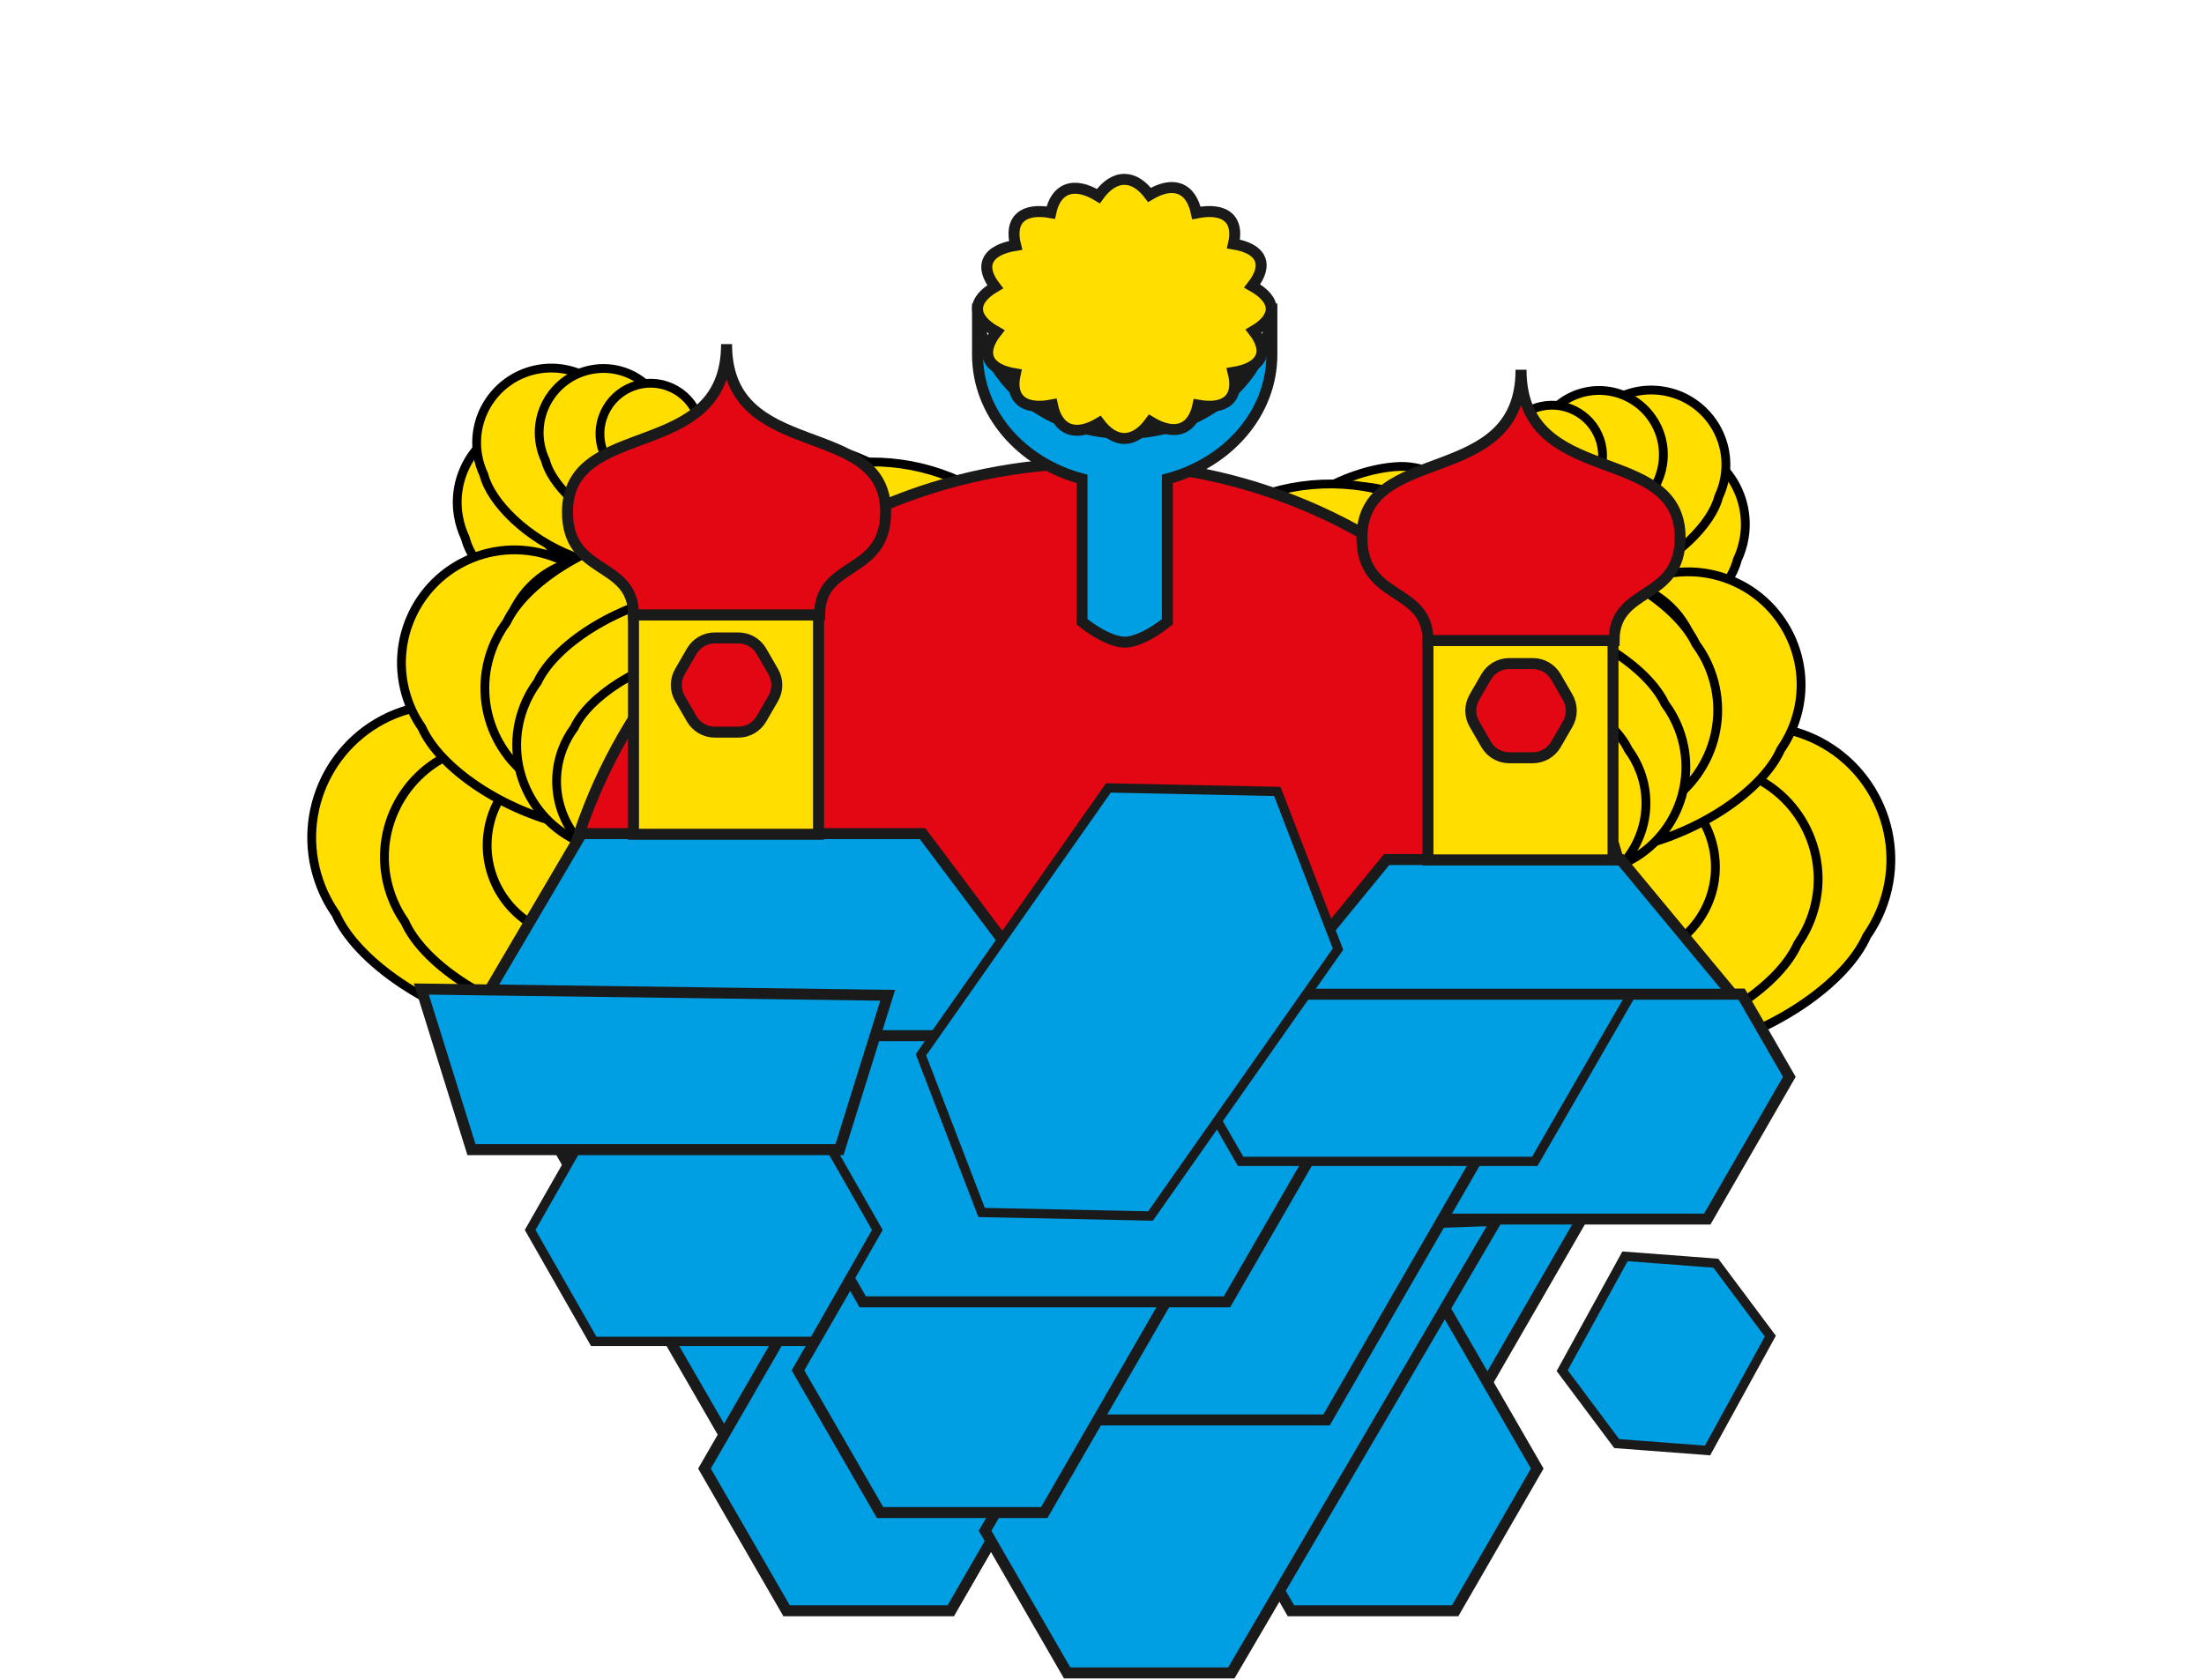 <svg width="602" height="459" viewBox="0 0 602 459" fill="none" xmlns="http://www.w3.org/2000/svg">
<circle cx="401.493" cy="214.424" r="64.711" transform="rotate(15 401.493 214.424)" fill="#FFDE00" stroke="black" stroke-width="2.406"/>
<path fill-rule="evenodd" clip-rule="evenodd" d="M474.534 152.923C475.419 151.064 476.061 149.051 476.415 146.919C478.452 134.643 470.151 123.04 457.875 121.003C445.599 118.966 433.995 127.266 431.958 139.543C430.489 148.398 434.399 156.904 441.3 161.721C440.037 164.606 437.787 166.942 433.666 167.776C428.256 168.871 421.233 164.352 413.363 159.288C404.367 153.5 394.266 147 384.207 147.363C365.348 148.044 338.189 162.552 332.652 183.844C340.869 165.615 365.92 137.051 400.391 168.624C431.307 196.941 470.388 169.432 474.534 152.923Z" fill="#FFDE00"/>
<path d="M474.534 152.923L473.448 152.406L473.397 152.514L473.368 152.63L474.534 152.923ZM441.3 161.721L442.402 162.203L442.797 161.299L441.988 160.734L441.3 161.721ZM433.666 167.776L433.427 166.597L433.427 166.597L433.666 167.776ZM413.363 159.288L414.014 158.277L414.014 158.277L413.363 159.288ZM384.207 147.363L384.25 148.565L384.25 148.565L384.207 147.363ZM332.652 183.844L331.488 183.541L333.749 184.338L332.652 183.844ZM400.391 168.624L399.578 169.511L399.578 169.511L400.391 168.624ZM475.228 146.722C474.893 148.743 474.285 150.647 473.448 152.406L475.621 153.44C476.553 151.48 477.229 149.36 477.602 147.116L475.228 146.722ZM457.678 122.189C469.299 124.117 477.157 135.101 475.228 146.722L477.602 147.116C479.747 134.184 471.004 121.962 458.072 119.816L457.678 122.189ZM433.145 139.739C435.073 128.118 446.057 120.261 457.678 122.189L458.072 119.816C445.14 117.67 432.917 126.414 430.772 139.346L433.145 139.739ZM441.988 160.734C435.453 156.173 431.754 148.121 433.145 139.739L430.772 139.346C429.224 148.676 433.344 157.635 440.611 162.707L441.988 160.734ZM433.904 168.955C438.453 168.035 441.001 165.405 442.402 162.203L440.198 161.238C439.074 163.807 437.121 165.85 433.427 166.597L433.904 168.955ZM412.712 160.3C416.628 162.819 420.42 165.262 423.92 166.928C427.395 168.582 430.803 169.583 433.904 168.955L433.427 166.597C431.118 167.064 428.31 166.353 424.954 164.755C421.622 163.169 417.968 160.821 414.014 158.277L412.712 160.3ZM384.25 148.565C389.011 148.394 393.852 149.845 398.673 152.108C403.495 154.371 408.202 157.397 412.712 160.3L414.014 158.277C409.529 155.391 404.687 152.273 399.695 149.93C394.701 147.586 389.461 145.97 384.163 146.161L384.25 148.565ZM333.817 184.147C336.483 173.894 344.396 165.162 354.088 158.884C363.775 152.609 375.071 148.897 384.25 148.565L384.163 146.161C374.483 146.51 362.771 150.393 352.78 156.865C342.793 163.334 334.359 172.502 331.488 183.541L333.817 184.147ZM401.203 167.737C392.468 159.736 384.248 155.47 376.657 153.939C369.054 152.406 362.172 153.635 356.163 156.47C344.206 162.113 335.727 174.096 331.556 183.35L333.749 184.338C337.795 175.363 345.949 163.95 357.189 158.646C362.779 156.009 369.136 154.877 376.182 156.298C383.24 157.721 391.078 161.725 399.578 169.511L401.203 167.737ZM473.368 152.63C472.409 156.447 469.366 161.071 464.723 165.448C460.103 169.802 453.996 173.817 447.072 176.459C433.257 181.731 416.262 181.529 401.203 167.737L399.578 169.511C415.436 184.035 433.439 184.237 447.93 178.707C455.159 175.948 461.533 171.76 466.373 167.198C471.19 162.658 474.587 157.653 475.701 153.216L473.368 152.63Z" fill="black"/>
<circle cx="437.661" cy="143.608" r="18.078" transform="rotate(161.207 437.661 143.608)" fill="#FFDE00" stroke="black" stroke-width="2.406"/>
<path fill-rule="evenodd" clip-rule="evenodd" d="M469.44 135.701C470.24 134.02 470.821 132.2 471.14 130.272C472.983 119.167 465.475 108.671 454.37 106.829C443.265 104.986 432.769 112.494 430.926 123.599C429.597 131.61 433.134 139.304 439.377 143.661C438.235 146.271 436.199 148.384 432.471 149.138C427.578 150.129 421.225 146.041 414.106 141.46C405.969 136.224 396.832 130.345 387.732 130.673C370.673 131.289 346.106 144.413 341.098 163.672C348.53 147.183 371.19 121.345 402.372 149.905C430.338 175.52 465.691 150.634 469.44 135.701Z" fill="#FFDE00"/>
<path d="M469.44 135.701L468.354 135.184L468.303 135.292L468.273 135.408L469.44 135.701ZM439.377 143.661L440.479 144.143L440.874 143.239L440.065 142.674L439.377 143.661ZM432.471 149.138L432.233 147.959L432.233 147.959L432.471 149.138ZM414.106 141.46L414.757 140.449L414.757 140.449L414.106 141.46ZM387.732 130.673L387.776 131.875L387.776 131.875L387.732 130.673ZM341.098 163.672L339.934 163.37L342.195 164.167L341.098 163.672ZM402.372 149.905L403.184 149.018L403.184 149.018L402.372 149.905ZM469.954 130.075C469.652 131.891 469.106 133.603 468.354 135.184L470.526 136.218C471.374 134.436 471.989 132.509 472.327 130.469L469.954 130.075ZM454.173 108.015C464.622 109.749 471.688 119.626 469.954 130.075L472.327 130.469C474.278 118.709 466.327 107.593 454.567 105.642L454.173 108.015ZM432.113 123.796C433.847 113.347 443.723 106.281 454.173 108.015L454.567 105.642C442.806 103.691 431.691 111.642 429.74 123.402L432.113 123.796ZM440.065 142.674C434.188 138.573 430.863 131.332 432.113 123.796L429.74 123.402C428.332 131.888 432.08 140.035 438.688 144.647L440.065 142.674ZM432.71 150.317C436.865 149.476 439.198 147.07 440.479 144.143L438.275 143.179C437.271 145.472 435.533 147.291 432.233 147.959L432.71 150.317ZM413.455 142.472C416.995 144.75 420.433 146.964 423.606 148.474C426.756 149.973 429.867 150.893 432.71 150.317L432.233 147.959C430.182 148.374 427.67 147.744 424.64 146.302C421.634 144.871 418.336 142.751 414.757 140.449L413.455 142.472ZM387.776 131.875C392.057 131.721 396.417 133.026 400.769 135.069C405.123 137.112 409.374 139.846 413.455 142.472L414.757 140.449C410.701 137.839 406.315 135.014 401.791 132.891C397.265 130.767 392.507 129.297 387.689 129.471L387.776 131.875ZM342.262 163.975C344.664 154.739 351.797 146.861 360.55 141.191C369.298 135.524 379.497 132.174 387.776 131.875L387.689 129.471C378.909 129.788 368.294 133.308 359.242 139.172C350.195 145.033 342.54 153.347 339.934 163.37L342.262 163.975ZM403.184 149.018C395.271 141.77 387.817 137.899 380.926 136.509C374.022 135.117 367.771 136.233 362.316 138.807C351.466 143.927 343.78 154.795 340.001 163.178L342.195 164.167C345.848 156.061 353.209 145.765 363.342 140.983C368.378 138.607 374.104 137.588 380.45 138.868C386.81 140.15 393.882 143.76 401.559 150.792L403.184 149.018ZM468.273 135.408C467.414 138.831 464.678 142.996 460.487 146.947C456.318 150.876 450.807 154.5 444.559 156.885C432.094 161.642 416.768 161.46 403.184 149.018L401.559 150.792C415.942 163.965 432.276 164.148 445.417 159.132C451.971 156.631 457.749 152.834 462.137 148.698C466.502 144.583 469.592 140.037 470.607 135.994L468.273 135.408Z" fill="black"/>
<circle cx="436.085" cy="127.278" r="16.238" transform="rotate(161.207 436.085 127.278)" fill="#FFDE00" stroke="black" stroke-width="2.406"/>
<path fill-rule="evenodd" clip-rule="evenodd" d="M452.633 131.762C453.321 130.315 453.821 128.748 454.097 127.088C455.683 117.528 449.219 108.493 439.66 106.907C430.1 105.321 421.065 111.784 419.478 121.344C418.334 128.24 421.379 134.863 426.753 138.614C425.769 140.86 424.017 142.68 420.808 143.329C416.596 144.182 411.126 140.662 404.999 136.719C397.993 132.212 390.127 127.151 382.294 127.433C367.609 127.963 346.46 139.261 342.149 155.841C348.547 141.646 368.054 119.403 394.897 143.989C418.971 166.039 449.404 144.618 452.633 131.762Z" fill="#FFDE00"/>
<path d="M452.633 131.762L451.546 131.246L451.495 131.354L451.466 131.469L452.633 131.762ZM426.753 138.614L427.855 139.096L428.25 138.192L427.441 137.627L426.753 138.614ZM420.808 143.329L420.569 142.15L420.569 142.15L420.808 143.329ZM404.999 136.719L405.649 135.708L405.649 135.708L404.999 136.719ZM382.294 127.433L382.338 128.636L382.338 128.636L382.294 127.433ZM342.149 155.841L340.985 155.538L343.246 156.335L342.149 155.841ZM394.897 143.989L395.709 143.102L395.709 143.102L394.897 143.989ZM452.91 126.891C452.653 128.439 452.187 129.899 451.546 131.246L453.719 132.279C454.455 130.731 454.989 129.057 455.283 127.285L452.91 126.891ZM439.463 108.093C448.367 109.571 454.388 117.987 452.91 126.891L455.283 127.285C456.978 117.07 450.072 107.415 439.857 105.72L439.463 108.093ZM420.665 121.541C422.142 112.637 430.558 106.616 439.463 108.093L439.857 105.72C429.642 104.025 419.987 110.932 418.292 121.147L420.665 121.541ZM427.441 137.627C422.433 134.132 419.6 127.962 420.665 121.541L418.292 121.147C417.069 128.517 420.324 135.594 426.064 139.6L427.441 137.627ZM421.047 144.508C424.683 143.772 426.733 141.659 427.855 139.096L425.651 138.132C424.806 140.061 423.351 141.587 420.569 142.15L421.047 144.508ZM404.348 137.731C407.392 139.69 410.361 141.603 413.105 142.909C415.824 144.203 418.544 145.014 421.047 144.508L420.569 142.15C418.859 142.496 416.739 141.974 414.139 140.736C411.562 139.51 408.733 137.692 405.649 135.708L404.348 137.731ZM382.338 128.636C385.986 128.504 389.711 129.616 393.446 131.369C397.182 133.123 400.832 135.469 404.348 137.731L405.649 135.708C402.16 133.462 398.374 131.025 394.468 129.191C390.56 127.357 386.436 126.08 382.251 126.231L382.338 128.636ZM343.313 156.144C345.367 148.247 351.471 141.496 358.985 136.628C366.495 131.764 375.246 128.892 382.338 128.636L382.251 126.231C374.658 126.505 365.491 129.547 357.677 134.609C349.868 139.668 343.243 146.855 340.985 155.538L343.313 156.144ZM395.709 143.102C388.881 136.848 382.438 133.497 376.468 132.293C370.486 131.087 365.069 132.054 360.343 134.284C350.953 138.715 344.314 148.11 341.052 155.347L343.246 156.335C346.382 149.377 352.696 140.553 361.37 136.46C365.676 134.428 370.568 133.558 375.993 134.652C381.43 135.748 387.491 138.837 394.084 144.876L395.709 143.102ZM451.466 131.469C450.737 134.374 448.406 137.932 444.81 141.322C441.236 144.69 436.511 147.797 431.153 149.842C420.47 153.919 407.347 153.761 395.709 143.102L394.084 144.876C406.521 156.267 420.652 156.424 432.011 152.089C437.674 149.928 442.667 146.648 446.46 143.073C450.23 139.519 452.914 135.579 453.799 132.055L451.466 131.469Z" fill="black"/>
<circle cx="423.919" cy="124.508" r="13.811" transform="rotate(161.207 423.919 124.508)" fill="#FFDE00" stroke="black" stroke-width="2.406"/>
<path fill-rule="evenodd" clip-rule="evenodd" d="M509.884 255.709C511.791 252.984 513.353 249.95 514.487 246.648C521.019 227.638 510.903 206.931 491.892 200.4C472.881 193.868 452.175 203.985 445.643 222.995C440.932 236.709 444.883 251.304 454.586 260.825C451.803 265.083 447.592 268.203 440.804 268.428C431.894 268.724 421.915 259.644 410.735 249.471C397.955 237.842 383.603 224.784 367.482 222.669C337.258 218.704 305.679 222.266 291.159 254.7C309.128 227.862 341.112 201.345 387.571 260.869C429.238 314.254 498.858 280.897 509.884 255.709Z" fill="#FFDE00"/>
<path d="M509.884 255.709L508.899 255.019L508.83 255.117L508.782 255.226L509.884 255.709ZM454.586 260.825L455.593 261.484L456.133 260.658L455.429 259.967L454.586 260.825ZM440.804 268.428L440.844 269.63L440.844 269.63L440.804 268.428ZM410.735 249.471L411.545 248.581L411.545 248.581L410.735 249.471ZM367.482 222.669L367.638 221.476L367.638 221.476L367.482 222.669ZM291.159 254.7L290.061 254.209L292.159 255.37L291.159 254.7ZM387.571 260.869L388.519 260.129L388.519 260.129L387.571 260.869ZM513.35 246.258C512.252 249.452 510.742 252.385 508.899 255.019L510.87 256.398C512.84 253.583 514.454 250.449 515.625 247.039L513.35 246.258ZM491.501 201.537C509.884 207.853 519.666 227.875 513.35 246.258L515.625 247.039C522.373 227.4 511.922 206.01 492.283 199.262L491.501 201.537ZM446.781 223.386C453.097 205.004 473.119 195.222 491.501 201.537L492.283 199.262C472.644 192.515 451.253 202.965 444.506 222.604L446.781 223.386ZM455.429 259.967C446.044 250.758 442.226 236.645 446.781 223.386L444.506 222.604C439.638 236.773 443.722 251.85 453.744 261.684L455.429 259.967ZM440.844 269.63C448.068 269.39 452.621 266.031 455.593 261.484L453.58 260.167C450.985 264.136 447.117 267.015 440.765 267.226L440.844 269.63ZM409.926 250.361C415.499 255.432 420.849 260.303 425.931 263.861C430.991 267.403 435.985 269.791 440.844 269.63L440.765 267.226C436.713 267.36 432.263 265.357 427.311 261.89C422.381 258.438 417.152 253.683 411.545 248.581L409.926 250.361ZM367.325 223.861C375.12 224.884 382.555 228.563 389.677 233.491C396.8 238.42 403.524 244.536 409.926 250.361L411.545 248.581C405.166 242.777 398.324 236.549 391.046 231.513C383.767 226.476 375.965 222.568 367.638 221.476L367.325 223.861ZM292.257 255.192C299.371 239.301 310.623 230.527 323.808 226.177C337.047 221.81 352.29 221.889 367.325 223.861L367.638 221.476C352.449 219.484 336.791 219.361 323.055 223.893C309.264 228.442 297.467 237.666 290.061 254.209L292.257 255.192ZM388.519 260.129C365.189 230.238 345.19 221.565 328.493 224.211C311.914 226.838 299.177 240.564 290.16 254.031L292.159 255.37C301.111 241.999 313.35 229.047 328.869 226.587C344.271 224.146 363.493 231.976 386.622 261.609L388.519 260.129ZM508.782 255.226C506.154 261.231 499.941 267.88 491.312 273.649C482.709 279.4 471.817 284.2 459.981 286.575C436.345 291.318 409.02 286.395 388.519 260.129L386.622 261.609C407.789 288.729 436.108 293.82 460.455 288.934C472.611 286.494 483.795 281.568 492.649 275.649C501.477 269.747 508.102 262.781 510.986 256.191L508.782 255.226Z" fill="black"/>
<circle cx="453.64" cy="230.996" r="29.941" transform="rotate(170.747 453.64 230.996)" fill="#FFDE00" stroke="black" stroke-width="2.406"/>
<path fill-rule="evenodd" clip-rule="evenodd" d="M491.023 257.837C492.639 255.528 493.963 252.957 494.924 250.159C500.46 234.046 491.886 216.496 475.772 210.96C459.659 205.424 442.109 213.998 436.573 230.111C432.58 241.735 435.929 254.106 444.153 262.175C441.794 265.784 438.226 268.427 432.473 268.618C424.921 268.868 416.463 261.173 406.987 252.55C396.154 242.694 383.991 231.626 370.326 229.833C344.709 226.473 325.531 226.244 313.224 253.734C328.454 230.987 347.976 211.76 387.353 262.211C422.67 307.459 481.678 279.186 491.023 257.837Z" fill="#FFDE00"/>
<path d="M491.023 257.837L490.038 257.147L489.969 257.245L489.921 257.354L491.023 257.837ZM444.153 262.175L445.16 262.834L445.7 262.008L444.996 261.317L444.153 262.175ZM432.473 268.618L432.513 269.82L432.513 269.82L432.473 268.618ZM406.987 252.55L406.178 253.44L406.178 253.44L406.987 252.55ZM370.326 229.833L370.483 228.641L370.483 228.641L370.326 229.833ZM313.224 253.734L312.126 253.243L314.223 254.404L313.224 253.734ZM387.353 262.211L386.405 262.951L386.405 262.951L387.353 262.211ZM493.786 249.768C492.862 252.459 491.59 254.929 490.038 257.147L492.009 258.526C493.688 256.126 495.063 253.455 496.061 250.55L493.786 249.768ZM475.382 212.098C490.866 217.418 499.106 234.283 493.786 249.768L496.061 250.55C501.813 233.809 492.905 215.574 476.163 209.822L475.382 212.098ZM437.711 230.502C443.031 215.017 459.897 206.777 475.382 212.098L476.163 209.822C459.422 204.07 441.188 212.979 435.436 229.72L437.711 230.502ZM444.996 261.317C437.09 253.559 433.874 241.67 437.711 230.502L435.436 229.72C431.286 241.799 434.768 254.652 443.311 263.034L444.996 261.317ZM432.513 269.82C438.701 269.615 442.612 266.731 445.16 262.834L443.147 261.517C440.977 264.836 437.75 267.239 432.433 267.415L432.513 269.82ZM406.178 253.44C410.899 257.736 415.443 261.873 419.762 264.897C424.059 267.905 428.333 269.959 432.513 269.82L432.433 267.415C429.061 267.527 425.33 265.858 421.141 262.926C416.974 260.009 412.552 255.987 407.797 251.661L406.178 253.44ZM370.17 231.026C376.736 231.887 383.01 234.988 389.034 239.157C395.06 243.327 400.75 248.502 406.178 253.44L407.797 251.661C402.391 246.743 396.583 241.455 390.403 237.179C384.221 232.901 377.581 229.572 370.483 228.641L370.17 231.026ZM314.322 254.226C320.366 240.725 328.003 234.199 337.14 231.364C346.392 228.493 357.342 229.343 370.17 231.026L370.483 228.641C357.694 226.963 346.246 226.019 336.427 229.066C326.494 232.148 318.389 239.253 312.126 253.243L314.322 254.226ZM388.302 261.471C368.589 236.214 353.492 227.905 341.096 229.328C334.908 230.039 329.583 233.163 324.881 237.482C320.185 241.794 316.046 247.357 312.224 253.065L314.223 254.404C318.017 248.737 322.029 243.367 326.508 239.254C330.98 235.146 335.852 232.352 341.37 231.718C352.388 230.454 366.741 237.757 386.405 262.951L388.302 261.471ZM489.921 257.354C487.713 262.399 482.479 268.011 475.18 272.89C467.908 277.752 458.698 281.81 448.691 283.819C428.711 287.828 405.627 283.668 388.302 261.471L386.405 262.951C404.397 286.002 428.475 290.33 449.165 286.177C459.492 284.105 468.994 279.92 476.518 274.89C484.015 269.878 489.661 263.949 492.125 258.319L489.921 257.354Z" fill="black"/>
<circle cx="443.352" cy="236.89" r="25.194" transform="rotate(170.747 443.352 236.89)" fill="#FFDE00" stroke="black" stroke-width="2.406"/>
<path fill-rule="evenodd" clip-rule="evenodd" d="M486.375 204.777C487.991 202.469 489.314 199.898 490.276 197.1C495.812 180.987 487.237 163.437 471.124 157.901C455.011 152.365 437.461 160.939 431.925 177.052C427.932 188.675 431.281 201.046 439.505 209.116C437.146 212.724 433.577 215.367 427.825 215.558C420.272 215.809 411.815 208.113 402.339 199.491C391.506 189.634 379.342 178.567 365.678 176.774C340.061 173.414 320.882 173.184 308.575 200.675C323.806 177.927 343.328 158.701 382.705 209.152C418.022 254.4 477.03 226.127 486.375 204.777Z" fill="#FFDE00"/>
<path d="M486.375 204.777L485.39 204.088L485.321 204.186L485.273 204.295L486.375 204.777ZM439.505 209.116L440.512 209.774L441.052 208.948L440.348 208.257L439.505 209.116ZM427.825 215.558L427.865 216.761L427.865 216.761L427.825 215.558ZM402.339 199.491L401.529 200.381L401.529 200.381L402.339 199.491ZM365.678 176.774L365.835 175.581L365.835 175.581L365.678 176.774ZM308.575 200.675L307.478 200.183L309.575 201.344L308.575 200.675ZM382.705 209.152L381.757 209.892L381.757 209.892L382.705 209.152ZM489.138 196.709C488.213 199.4 486.941 201.87 485.39 204.088L487.361 205.467C489.04 203.067 490.415 200.396 491.413 197.491L489.138 196.709ZM470.733 159.038C486.218 164.358 494.458 181.224 489.138 196.709L491.413 197.491C497.165 180.749 488.256 162.515 471.515 156.763L470.733 159.038ZM433.063 177.443C438.383 161.958 455.249 153.718 470.733 159.038L471.515 156.763C454.774 151.011 436.539 159.92 430.787 176.661L433.063 177.443ZM440.348 208.257C432.441 200.5 429.226 188.611 433.063 177.443L430.787 176.661C426.638 188.739 430.12 201.592 438.663 209.975L440.348 208.257ZM427.865 216.761C434.053 216.555 437.963 213.672 440.512 209.774L438.498 208.458C436.328 211.777 433.102 214.18 427.785 214.356L427.865 216.761ZM401.529 200.381C406.25 204.677 410.794 208.814 415.113 211.838C419.41 214.846 423.684 216.899 427.865 216.761L427.785 214.356C424.412 214.468 420.682 212.799 416.493 209.867C412.326 206.949 407.903 202.928 403.148 198.601L401.529 200.381ZM365.522 177.967C372.088 178.828 378.361 181.929 384.386 186.098C390.412 190.267 396.102 195.442 401.529 200.381L403.148 198.601C397.743 193.683 391.935 188.396 385.755 184.119C379.573 179.842 372.933 176.512 365.835 175.581L365.522 177.967ZM309.673 201.167C315.717 187.666 323.355 181.14 332.492 178.304C341.743 175.433 352.693 176.284 365.522 177.967L365.835 175.581C353.046 173.904 341.598 172.959 331.779 176.006C321.846 179.089 313.74 186.194 307.478 200.183L309.673 201.167ZM383.653 208.412C363.94 183.155 348.844 174.846 336.448 176.269C330.26 176.979 324.935 180.104 320.232 184.422C315.537 188.735 311.397 194.298 307.576 200.006L309.575 201.344C313.369 195.678 317.381 190.308 321.86 186.194C326.332 182.087 331.204 179.292 336.722 178.659C347.739 177.395 362.092 184.698 381.757 209.892L383.653 208.412ZM485.273 204.295C483.065 209.34 477.831 214.951 470.532 219.831C463.26 224.693 454.05 228.751 444.043 230.759C424.063 234.769 400.979 230.609 383.653 208.412L381.757 209.892C399.748 232.943 423.827 237.27 444.516 233.118C454.844 231.045 464.346 226.861 471.869 221.831C479.367 216.819 485.013 210.89 487.477 205.26L485.273 204.295Z" fill="black"/>
<circle cx="438.703" cy="183.832" r="25.194" transform="rotate(170.747 438.703 183.832)" fill="#FFDE00" stroke="black" stroke-width="2.406"/>
<circle cx="363.419" cy="189.8" r="57.576" transform="rotate(15 363.419 189.8)" fill="#FFDE00" stroke="black" stroke-width="2.406"/>
<path fill-rule="evenodd" clip-rule="evenodd" d="M463.216 175.948C464.858 178.162 466.222 180.641 467.239 183.354C473.097 198.975 465.23 216.421 449.669 222.322C434.107 228.222 416.743 220.342 410.885 204.721C406.66 193.453 409.576 181.235 417.37 173.086C414.966 169.621 411.41 167.138 405.793 167.121C398.523 167.099 391.725 176.095 384.08 186.211C375.105 198.087 364.963 211.509 351.519 213.696C345.056 214.747 340.957 219.77 338.206 226.167C336.27 233.833 335.097 240.592 334.164 245.978C332.923 253.133 332.103 257.863 330.47 259.07C329.224 261.974 327.446 261.296 324.014 254.163C327.197 258.647 329.114 260.073 330.47 259.07C331.341 257.039 331.952 253.254 332.687 248.701C333.799 241.814 335.195 233.168 338.206 226.167C341.964 211.292 348.6 193.007 361.959 174.733C395.128 129.361 453.494 155.31 463.216 175.948Z" fill="#FFDE00"/>
<path d="M463.216 175.948L462.251 176.668L462.18 176.572L462.13 176.465L463.216 175.948ZM417.37 173.086L418.357 172.396L418.918 173.205L418.236 173.918L417.37 173.086ZM405.793 167.121L405.8 165.917L405.8 165.917L405.793 167.121ZM384.08 186.211L383.123 185.485L383.123 185.485L384.08 186.211ZM351.519 213.696L351.33 212.507L351.33 212.507L351.519 213.696ZM334.164 245.978L335.347 246.181L335.347 246.181L334.164 245.978ZM324.014 254.163L322.931 254.689L324.993 253.463L324.014 254.163ZM332.687 248.701L333.873 248.89L333.873 248.89L332.687 248.701ZM361.959 174.733L360.991 174.023L361.959 174.733ZM466.114 183.78C465.137 181.174 463.827 178.793 462.251 176.668L464.181 175.228C465.889 177.531 467.307 180.109 468.364 182.927L466.114 183.78ZM449.246 221.195C464.184 215.531 471.74 198.782 466.114 183.78L468.364 182.927C474.454 199.168 466.277 217.311 450.091 223.448L449.246 221.195ZM412.01 204.295C417.636 219.296 434.308 226.859 449.246 221.195L450.091 223.448C433.906 229.585 415.851 221.388 409.761 205.148L412.01 204.295ZM418.236 173.918C410.751 181.744 407.953 193.475 412.01 204.295L409.761 205.148C405.367 193.431 408.4 180.726 416.504 172.254L418.236 173.918ZM405.8 165.917C411.853 165.935 415.757 168.649 418.357 172.396L416.383 173.775C414.176 170.594 410.967 168.341 405.786 168.325L405.8 165.917ZM383.123 185.485C386.929 180.449 390.596 175.592 394.236 172.006C397.851 168.446 401.667 165.904 405.8 165.917L405.786 168.325C402.649 168.316 399.431 170.262 395.918 173.722C392.43 177.158 388.876 181.856 385.037 186.936L383.123 185.485ZM351.33 212.507C357.711 211.469 363.393 207.75 368.647 202.717C373.902 197.683 378.624 191.44 383.123 185.485L385.037 186.936C380.562 192.859 375.724 199.264 370.304 204.457C364.882 209.65 358.771 213.736 351.708 214.885L351.33 212.507ZM337.103 225.693C339.917 219.15 344.262 213.657 351.33 212.507L351.708 214.885C345.85 215.838 341.997 220.391 339.309 226.641L337.103 225.693ZM332.98 245.775C333.914 240.389 335.092 233.589 337.041 225.874L339.371 226.46C337.447 234.076 336.281 240.795 335.347 246.181L332.98 245.775ZM329.758 258.101C329.921 257.981 330.173 257.681 330.466 257.029C330.75 256.396 331.025 255.545 331.299 254.461C331.85 252.288 332.356 249.371 332.98 245.775L335.347 246.181C334.73 249.74 334.207 252.765 333.628 255.048C333.339 256.191 333.024 257.196 332.656 258.013C332.298 258.811 331.835 259.555 331.181 260.039L329.758 258.101ZM325.096 253.638C325.943 255.397 326.672 256.725 327.3 257.685C327.944 258.668 328.422 259.169 328.737 259.382C328.882 259.481 328.936 259.479 328.911 259.476C328.897 259.475 328.874 259.475 328.848 259.481C328.823 259.487 328.81 259.494 328.811 259.494C328.859 259.466 329.076 259.272 329.366 258.597L331.573 259.543C331.24 260.319 330.768 261.13 330.025 261.569C329.619 261.809 329.153 261.923 328.658 261.872C328.182 261.823 327.756 261.629 327.387 261.378C326.672 260.894 325.984 260.069 325.291 259.01C324.581 257.928 323.801 256.496 322.931 254.689L325.096 253.638ZM331.181 260.039C330.594 260.473 329.901 260.659 329.156 260.548C328.461 260.444 327.808 260.095 327.201 259.636C325.998 258.726 324.634 257.117 323.034 254.864L324.993 253.463C326.576 255.693 327.762 257.039 328.652 257.712C329.092 258.044 329.371 258.144 329.517 258.166C329.612 258.18 329.667 258.168 329.758 258.101L331.181 260.039ZM333.873 248.89C333.507 251.16 333.166 253.269 332.808 255.065C332.452 256.843 332.062 258.403 331.573 259.543L329.366 258.597C329.749 257.705 330.1 256.357 330.452 254.598C330.8 252.855 331.133 250.795 331.501 248.512L333.873 248.89ZM339.309 226.641C336.368 233.479 334.991 241.97 333.873 248.89L331.501 248.512C332.608 241.658 334.022 232.856 337.103 225.693L339.309 226.641ZM362.928 175.443C349.685 193.557 343.103 211.687 339.371 226.46L337.041 225.874C340.825 210.898 347.515 192.457 360.991 174.023L362.928 175.443ZM462.13 176.465C459.835 171.594 454.574 166.254 447.317 161.692C440.087 157.146 430.991 153.445 421.176 151.774C401.58 148.439 379.191 153.196 362.928 175.443L360.991 174.023C377.896 150.898 401.274 145.943 421.584 149.399C431.722 151.125 441.113 154.944 448.598 159.65C456.056 164.34 461.737 169.984 464.303 175.431L462.13 176.465Z" fill="black"/>
<path d="M392.962 194.649C391.17 208.16 400.623 220.551 414.063 222.333C427.503 224.115 439.858 214.617 441.65 201.105C443.442 187.594 433.989 175.203 420.549 173.421C407.109 171.639 394.754 181.137 392.962 194.649Z" fill="#FFDE00" stroke="black" stroke-width="2.406"/>
<path fill-rule="evenodd" clip-rule="evenodd" d="M454.782 192.296C456.352 194.413 457.656 196.782 458.628 199.375C464.225 214.301 456.709 230.97 441.84 236.608C426.971 242.246 410.38 234.717 404.783 219.791C400.746 209.025 403.532 197.351 410.979 189.565C408.682 186.254 405.284 183.881 399.917 183.865C392.871 183.845 385.196 191.287 376.597 199.626C366.767 209.158 355.73 219.862 343.042 221.926C335.943 223.081 328.666 225.936 321.626 228.698C321.155 228.883 320.685 229.067 320.217 229.25C312.881 233.591 306.231 235.417 300.324 235.052C292.57 235.701 285.927 233.056 281.262 223.363C286.294 230.449 292.688 234.58 300.324 235.052C306.41 234.542 313.18 232.003 320.217 229.25C331.316 222.682 343.987 210.355 358.035 191.139C389.725 147.789 445.488 172.578 454.782 192.296Z" fill="#FFDE00"/>
<path d="M454.782 192.296L453.817 193.017L453.746 192.921L453.696 192.813L454.782 192.296ZM410.979 189.565L411.966 188.876L412.527 189.685L411.845 190.397L410.979 189.565ZM399.917 183.865L399.91 185.07L399.91 185.07L399.917 183.865ZM376.597 199.626L375.763 198.761L375.763 198.761L376.597 199.626ZM343.042 221.926L343.231 223.115L343.231 223.115L343.042 221.926ZM321.626 228.698L321.191 227.577L321.191 227.577L321.626 228.698ZM281.262 223.363L280.18 223.889L282.242 222.663L281.262 223.363ZM358.035 191.139L359.003 191.849L359.003 191.849L358.035 191.139ZM457.503 199.802C456.571 197.315 455.321 195.044 453.817 193.017L455.747 191.576C457.382 193.781 458.741 196.25 459.753 198.949L457.503 199.802ZM441.418 235.482C455.663 230.081 462.868 214.108 457.503 199.802L459.753 198.949C465.582 214.494 457.755 231.86 442.262 237.734L441.418 235.482ZM405.908 219.365C411.273 233.671 427.173 240.883 441.418 235.482L442.262 237.734C426.77 243.609 409.488 235.763 403.659 220.218L405.908 219.365ZM411.845 190.397C404.708 197.86 402.039 209.048 405.908 219.365L403.659 220.218C399.453 209.003 402.356 196.843 410.113 188.733L411.845 190.397ZM399.924 182.661C405.727 182.678 409.473 185.282 411.966 188.876L409.992 190.255C407.891 187.227 404.841 185.084 399.91 185.07L399.924 182.661ZM375.763 198.761C380.046 194.608 384.173 190.602 388.122 187.647C392.049 184.707 395.996 182.65 399.924 182.661L399.91 185.07C396.791 185.061 393.378 186.714 389.556 189.575C385.757 192.42 381.747 196.305 377.431 200.49L375.763 198.761ZM342.853 220.738C348.931 219.749 354.682 216.677 360.179 212.608C365.678 208.539 370.837 203.538 375.763 198.761L377.431 200.49C372.527 205.246 367.253 210.363 361.603 214.545C355.952 218.727 349.84 222.04 343.231 223.115L342.853 220.738ZM321.191 227.577C328.204 224.825 335.604 221.917 342.853 220.738L343.231 223.115C336.282 224.246 329.129 227.047 322.061 229.819L321.191 227.577ZM319.783 228.129C320.251 227.945 320.72 227.761 321.191 227.577L322.061 229.819C321.591 230.004 321.12 230.189 320.651 230.372L319.783 228.129ZM300.401 233.85C306.001 234.196 312.412 232.472 319.608 228.214L320.825 230.287C313.349 234.711 306.461 236.638 300.247 236.254L300.401 233.85ZM282.344 222.837C284.598 227.52 287.274 230.39 290.221 232.033C293.17 233.677 296.514 234.163 300.228 233.852L300.421 236.252C296.38 236.59 292.526 236.078 289.049 234.139C285.569 232.199 282.591 228.9 280.18 223.889L282.344 222.837ZM300.247 236.254C292.169 235.755 285.472 231.371 280.283 224.063L282.242 222.663C287.116 229.527 293.208 233.406 300.401 233.85L300.247 236.254ZM320.651 230.372C313.648 233.112 306.712 235.725 300.421 236.252L300.228 233.852C306.108 233.359 312.713 230.895 319.783 228.129L320.651 230.372ZM359.003 191.849C344.911 211.126 332.125 223.6 320.825 230.287L319.608 228.214C330.507 221.764 343.063 209.584 357.066 190.429L359.003 191.849ZM453.696 192.813C451.508 188.172 446.489 183.078 439.561 178.722C432.658 174.382 423.974 170.849 414.603 169.254C395.896 166.072 374.528 170.613 359.003 191.849L357.066 190.429C373.232 168.315 395.59 163.576 415.011 166.88C424.704 168.529 433.684 172.18 440.841 176.68C447.972 181.163 453.409 186.562 455.869 191.779L453.696 192.813Z" fill="black"/>
<path d="M387.711 210.174C386.002 223.055 395.014 234.867 407.826 236.566C420.638 238.265 432.416 229.21 434.125 216.329C435.833 203.448 426.821 191.637 414.009 189.938C401.197 188.239 389.419 197.293 387.711 210.174Z" fill="#FFDE00" stroke="black" stroke-width="2.406"/>
<path fill-rule="evenodd" clip-rule="evenodd" d="M444.754 204.796C446.083 206.588 447.187 208.595 448.011 210.791C452.752 223.435 446.385 237.557 433.789 242.333C421.192 247.109 407.137 240.731 402.396 228.087C398.976 218.966 401.336 209.076 407.645 202.48C405.699 199.675 402.82 197.664 398.273 197.651C392.304 197.633 385.802 203.938 378.518 211.002C370.19 219.078 360.84 228.146 350.091 229.895C346.171 230.532 342.241 231.444 338.377 232.34C322.376 236.05 307.503 239.499 299.167 222.178C311.716 239.851 332.858 244.761 362.793 203.812C389.64 167.087 436.884 188.091 444.754 204.796Z" fill="#FFDE00"/>
<path d="M444.754 204.796L443.789 205.516L443.718 205.42L443.667 205.312L444.754 204.796ZM407.645 202.48L408.632 201.79L409.193 202.599L408.511 203.312L407.645 202.48ZM398.273 197.651L398.28 196.447L398.28 196.447L398.273 197.651ZM378.518 211.002L379.352 211.867L379.352 211.867L378.518 211.002ZM350.091 229.895L349.902 228.706L349.902 228.706L350.091 229.895ZM338.377 232.34L338.109 231.166L338.109 231.166L338.377 232.34ZM299.167 222.178L298.085 222.704L300.147 221.478L299.167 222.178ZM362.793 203.812L361.824 203.102L362.793 203.812ZM446.886 211.217C446.102 209.127 445.052 207.219 443.789 205.516L445.719 204.076C447.114 205.957 448.272 208.063 449.136 210.365L446.886 211.217ZM433.366 241.207C445.339 236.667 451.395 223.242 446.886 211.217L449.136 210.365C454.109 223.628 447.431 238.447 434.211 243.459L433.366 241.207ZM403.521 227.66C408.03 239.685 421.394 245.746 433.366 241.207L434.211 243.459C420.991 248.472 406.245 241.777 401.271 228.513L403.521 227.66ZM408.511 203.312C402.511 209.585 400.269 218.988 403.521 227.66L401.271 228.513C397.682 218.943 400.16 208.567 406.779 201.648L408.511 203.312ZM398.28 196.447C403.263 196.461 406.49 198.702 408.632 201.79L406.658 203.169C404.908 200.647 402.377 198.867 398.266 198.855L398.28 196.447ZM377.684 210.138C381.309 206.622 384.815 203.219 388.172 200.707C391.507 198.21 394.891 196.437 398.28 196.447L398.266 198.855C395.686 198.848 392.835 200.218 389.606 202.635C386.398 205.037 383.011 208.319 379.352 211.867L377.684 210.138ZM349.902 228.706C355.011 227.875 359.855 225.291 364.5 221.853C369.147 218.414 373.509 214.186 377.684 210.138L379.352 211.867C375.199 215.894 370.722 220.238 365.924 223.789C361.125 227.341 355.92 230.166 350.28 231.083L349.902 228.706ZM338.109 231.166C341.967 230.272 345.936 229.351 349.902 228.706L350.28 231.083C346.407 231.714 342.516 232.615 338.645 233.513L338.109 231.166ZM300.249 221.652C302.265 225.841 304.641 228.704 307.269 230.62C309.894 232.535 312.833 233.551 316.048 233.95C322.554 234.758 330.046 233.036 338.109 231.166L338.645 233.513C330.706 235.354 322.761 237.212 315.747 236.341C312.202 235.901 308.86 234.764 305.852 232.569C302.846 230.377 300.237 227.176 298.085 222.704L300.249 221.652ZM363.761 204.523C348.743 225.066 335.727 234.409 324.645 236.168C313.425 237.949 304.605 231.916 298.188 222.878L300.147 221.478C306.278 230.113 314.303 235.372 324.275 233.789C334.385 232.184 346.907 223.507 361.824 203.102L363.761 204.523ZM443.667 205.312C441.836 201.424 437.617 197.132 431.762 193.451C425.935 189.787 418.6 186.802 410.686 185.455C394.892 182.767 376.864 186.598 363.761 204.523L361.824 203.102C375.569 184.301 394.586 180.271 411.094 183.08C419.331 184.482 426.96 187.585 433.043 191.409C439.099 195.217 443.737 199.814 445.841 204.279L443.667 205.312Z" fill="black"/>
<path d="M388.115 219.965C386.681 230.777 394.245 240.69 404.998 242.116C415.75 243.542 425.637 235.943 427.07 225.131C428.504 214.319 420.94 204.405 410.188 202.979C399.435 201.554 389.549 209.153 388.115 219.965Z" fill="#FFDE00" stroke="black" stroke-width="2.406"/>
<path fill-rule="evenodd" clip-rule="evenodd" d="M384.153 259.559C385.803 258.092 387.278 256.372 388.518 254.412C395.658 243.13 392.301 228.195 381.018 221.054C369.736 213.913 354.801 217.27 347.66 228.553C342.509 236.692 342.82 246.731 347.629 254.374C345.176 256.698 341.976 258.067 337.555 257.17C331.751 255.993 326.697 248.593 321.034 240.301C314.561 230.823 307.292 220.179 297.198 216.337C287.622 212.691 274.825 211.962 262.658 214.56C256.595 215.386 250.76 217.726 245.572 220.882C240.452 223.768 235.921 227.475 232.412 232.05C235.882 227.978 240.406 224.025 245.572 220.882C250.806 217.932 256.655 215.841 262.658 214.56C277.145 212.587 292.935 219.261 304.314 244.109C323.043 285.011 373.16 274.145 384.153 259.559Z" fill="#FFDE00"/>
<path d="M384.153 259.559L383.353 258.661L383.264 258.74L383.192 258.835L384.153 259.559ZM347.629 254.374L348.456 255.248L349.173 254.569L348.647 253.734L347.629 254.374ZM337.555 257.17L337.794 255.991L337.794 255.991L337.555 257.17ZM321.034 240.301L320.041 240.98L320.041 240.98L321.034 240.301ZM297.198 216.337L296.77 217.461L296.77 217.461L297.198 216.337ZM232.412 232.05L231.458 231.318L233.328 232.83L232.412 232.05ZM304.314 244.109L305.407 243.609L305.407 243.609L304.314 244.109ZM387.501 253.769C386.322 255.632 384.92 257.267 383.353 258.661L384.952 260.458C386.685 258.917 388.233 257.111 389.534 255.056L387.501 253.769ZM380.375 222.07C391.096 228.856 394.287 243.048 387.501 253.769L389.534 255.056C397.03 243.212 393.506 227.534 381.662 220.037L380.375 222.07ZM348.676 229.196C355.462 218.475 369.654 215.285 380.375 222.07L381.662 220.037C369.818 212.541 354.14 216.066 346.643 227.909L348.676 229.196ZM348.647 253.734C344.076 246.468 343.782 236.928 348.676 229.196L346.643 227.909C341.235 236.455 341.565 246.994 346.611 255.015L348.647 253.734ZM337.316 258.349C342.164 259.333 345.753 257.809 348.456 255.248L346.802 253.501C344.6 255.587 341.788 256.802 337.794 255.991L337.316 258.349ZM320.041 240.98C322.86 245.106 325.584 249.1 328.343 252.203C331.084 255.286 334.018 257.68 337.316 258.349L337.794 255.991C335.288 255.483 332.794 253.589 330.141 250.604C327.506 247.64 324.872 243.787 322.028 239.623L320.041 240.98ZM296.77 217.461C301.567 219.287 305.755 222.755 309.579 227.01C313.405 231.266 316.796 236.228 320.041 240.98L322.028 239.623C318.8 234.896 315.32 229.797 311.369 225.401C307.417 221.004 302.924 217.229 297.626 215.212L296.77 217.461ZM262.909 215.736C274.89 213.178 287.446 213.911 296.77 217.461L297.626 215.212C287.797 211.47 274.76 210.746 262.407 213.383L262.909 215.736ZM246.198 221.91C251.274 218.821 256.953 216.551 262.82 215.752L262.496 213.368C256.237 214.22 250.246 216.63 244.947 219.854L246.198 221.91ZM233.367 232.782C236.762 228.356 241.161 224.749 246.163 221.93L244.982 219.834C239.744 222.786 235.081 226.595 231.458 231.318L233.367 232.782ZM244.947 219.854C239.669 223.065 235.047 227.102 231.497 231.27L233.328 232.83C236.716 228.853 241.143 224.985 246.198 221.91L244.947 219.854ZM262.407 213.383C256.302 214.687 250.335 216.817 244.982 219.834L246.163 221.93C251.277 219.048 257.009 216.996 262.909 215.736L262.407 213.383ZM305.407 243.609C299.65 231.035 292.723 222.944 285.293 218.259C277.85 213.565 269.99 212.347 262.496 213.368L262.82 215.752C269.813 214.799 277.092 215.932 284.01 220.294C290.942 224.665 297.599 232.336 303.22 244.61L305.407 243.609ZM383.192 258.835C380.636 262.227 375.68 265.534 369.255 267.923C362.859 270.301 355.135 271.72 347.177 271.44C331.294 270.879 314.546 263.567 305.407 243.609L303.22 244.61C312.81 265.553 330.486 273.258 347.092 273.844C355.377 274.136 363.415 272.661 370.093 270.178C376.742 267.705 382.173 264.185 385.113 260.283L383.192 258.835Z" fill="black"/>
<circle cx="351.599" cy="234.951" r="19.485" transform="rotate(-175.884 351.599 234.951)" fill="#FFDE00" stroke="black" stroke-width="2.406"/>
<path fill-rule="evenodd" clip-rule="evenodd" d="M357.805 255.316C359.193 254.082 360.433 252.635 361.476 250.988C367.481 241.5 364.657 228.941 355.169 222.935C345.682 216.93 333.122 219.754 327.117 229.242C322.785 236.086 323.047 244.528 327.091 250.956C325.029 252.91 322.338 254.061 318.62 253.307C313.739 252.317 309.489 246.094 304.727 239.121C299.283 231.151 293.17 222.2 284.682 218.969C276.629 215.903 265.868 215.29 255.636 217.475C250.537 218.169 245.631 220.137 241.268 222.791C236.963 225.218 233.152 228.336 230.202 232.183C233.119 228.758 236.924 225.434 241.268 222.791C245.669 220.311 250.588 218.552 255.636 217.475C267.819 215.815 281.097 221.428 290.666 242.324C306.416 276.719 348.561 267.581 357.805 255.316Z" fill="#FFDE00"/>
<path d="M357.805 255.316L357.006 254.417L356.916 254.497L356.844 254.592L357.805 255.316ZM327.091 250.956L327.919 251.829L328.635 251.151L328.109 250.315L327.091 250.956ZM318.62 253.307L318.859 252.128L318.859 252.128L318.62 253.307ZM304.727 239.121L303.734 239.8L303.734 239.8L304.727 239.121ZM284.682 218.969L285.11 217.845L284.682 218.969ZM230.202 232.183L229.247 231.451L231.117 232.963L230.202 232.183ZM290.666 242.324L291.759 241.823L290.666 242.324ZM360.459 250.345C359.477 251.896 358.31 253.257 357.006 254.417L358.605 256.215C360.075 254.907 361.389 253.375 362.492 251.631L360.459 250.345ZM354.526 223.952C363.453 229.602 366.109 241.418 360.459 250.345L362.492 251.631C368.852 241.582 365.862 228.279 355.813 221.919L354.526 223.952ZM328.133 229.885C333.783 220.958 345.6 218.302 354.526 223.952L355.813 221.919C345.764 215.559 332.461 218.549 326.101 228.598L328.133 229.885ZM328.109 250.315C324.303 244.265 324.059 236.323 328.133 229.885L326.101 228.598C321.512 235.849 321.792 244.791 326.073 251.597L328.109 250.315ZM318.381 254.486C322.525 255.327 325.605 254.021 327.919 251.829L326.264 250.083C324.452 251.799 322.15 252.796 318.859 252.128L318.381 254.486ZM303.734 239.8C306.102 243.267 308.4 246.637 310.73 249.257C313.041 251.857 315.544 253.911 318.381 254.486L318.859 252.128C316.815 251.714 314.752 250.16 312.528 247.658C310.321 245.177 308.114 241.948 305.72 238.443L303.734 239.8ZM284.254 220.093C288.248 221.613 291.746 224.505 294.952 228.072C298.158 231.64 301.003 235.802 303.734 239.8L305.72 238.443C303.007 234.47 300.073 230.172 296.741 226.464C293.407 222.755 289.605 219.556 285.11 217.845L284.254 220.093ZM255.887 218.651C265.933 216.506 276.453 217.123 284.254 220.093L285.11 217.845C276.805 214.683 265.803 214.074 255.385 216.298L255.887 218.651ZM241.893 223.819C246.145 221.232 250.895 219.334 255.798 218.667L255.474 216.283C250.18 217.004 245.117 219.041 240.643 221.763L241.893 223.819ZM231.156 232.915C233.993 229.216 237.671 226.199 241.859 223.839L240.678 221.743C236.254 224.236 232.312 227.455 229.247 231.451L231.156 232.915ZM240.643 221.763C236.187 224.475 232.285 227.883 229.286 231.403L231.117 232.963C233.953 229.634 237.661 226.394 241.893 223.819L240.643 221.763ZM255.385 216.298C250.235 217.398 245.199 219.195 240.678 221.743L241.859 223.839C246.14 221.426 250.942 219.707 255.887 218.651L255.385 216.298ZM291.759 241.823C286.907 231.225 281.061 224.388 274.773 220.424C268.471 216.45 261.816 215.419 255.474 216.283L255.798 218.667C261.639 217.871 267.714 218.817 273.49 222.459C279.279 226.109 284.856 232.526 289.572 242.825L291.759 241.823ZM356.844 254.592C354.726 257.403 350.596 260.167 345.21 262.17C339.855 264.161 333.384 265.351 326.718 265.116C313.419 264.646 299.409 258.528 291.759 241.823L289.572 242.825C297.672 260.515 312.61 267.025 326.633 267.52C333.626 267.767 340.41 266.522 346.049 264.425C351.658 262.339 356.262 259.362 358.766 256.04L356.844 254.592Z" fill="black"/>
<circle cx="330.43" cy="234.622" r="16.194" transform="rotate(-175.884 330.43 234.622)" fill="#FFDE00" stroke="black" stroke-width="2.406"/>
<path fill-rule="evenodd" clip-rule="evenodd" d="M230.508 230.041C229.382 231.182 228.395 232.498 227.59 233.975C222.952 242.483 226.09 253.141 234.598 257.778C243.107 262.416 253.764 259.278 258.402 250.77C261.747 244.632 261.047 237.376 257.203 232.069C258.869 230.269 261.122 229.126 264.366 229.567C269.202 230.223 274.091 235.88 279.509 242.151C284.318 247.716 289.545 253.764 295.523 257.229C324.189 273.844 354.995 281.267 368.806 270.434C355.097 277.797 306.336 269.491 289.057 237.453C273.559 208.718 237.778 218.958 230.508 230.041Z" fill="#FFDE00"/>
<path d="M230.508 230.041L231.364 230.886L231.448 230.801L231.513 230.701L230.508 230.041ZM257.203 232.069L256.32 231.251L255.65 231.975L256.228 232.774L257.203 232.069ZM264.366 229.567L264.528 228.375L264.528 228.375L264.366 229.567ZM279.509 242.151L280.419 241.364L280.419 241.364L279.509 242.151ZM295.523 257.229L296.127 256.188L296.127 256.188L295.523 257.229ZM368.806 270.434L369.548 271.381L368.237 269.375L368.806 270.434ZM289.057 237.453L290.116 236.882L290.116 236.882L289.057 237.453ZM228.646 234.551C229.397 233.173 230.317 231.948 231.364 230.886L229.651 229.196C228.448 230.416 227.393 231.822 226.534 233.399L228.646 234.551ZM235.174 256.722C227.249 252.402 224.326 242.476 228.646 234.551L226.534 233.399C221.578 242.491 224.931 253.879 234.023 258.834L235.174 256.722ZM257.346 250.194C253.026 258.119 243.099 261.042 235.174 256.722L234.023 258.834C243.114 263.79 254.502 260.437 259.458 251.346L257.346 250.194ZM256.228 232.774C259.811 237.721 260.461 244.479 257.346 250.194L259.458 251.346C263.034 244.786 262.283 237.032 258.177 231.363L256.228 232.774ZM264.528 228.375C260.852 227.876 258.221 229.198 256.32 231.251L258.085 232.886C259.517 231.34 261.392 230.377 264.205 230.759L264.528 228.375ZM280.419 241.364C277.724 238.245 275.097 235.203 272.529 232.864C269.982 230.544 267.322 228.754 264.528 228.375L264.205 230.759C266.246 231.036 268.449 232.402 270.909 234.643C273.349 236.865 275.876 239.786 278.599 242.937L280.419 241.364ZM296.127 256.188C290.358 252.845 285.264 246.97 280.419 241.364L278.599 242.937C283.373 248.462 288.733 254.684 294.92 258.27L296.127 256.188ZM368.064 269.488C361.586 274.568 350.887 275.504 337.969 272.944C325.12 270.398 310.377 264.448 296.127 256.188L294.92 258.27C309.336 266.625 324.329 272.694 337.501 275.304C350.605 277.901 362.215 277.133 369.548 271.381L368.064 269.488ZM287.998 238.024C296.839 254.416 313.672 264.649 329.903 269.864C338.032 272.476 346.061 273.846 352.949 274.095C359.79 274.341 365.666 273.486 369.375 271.494L368.237 269.375C365.092 271.064 359.732 271.932 353.035 271.69C346.384 271.451 338.573 270.123 330.638 267.574C314.742 262.466 298.554 252.528 290.116 236.882L287.998 238.024ZM231.513 230.701C233.156 228.197 236.525 225.601 241.035 223.581C245.517 221.573 251.001 220.19 256.733 220.018C268.162 219.675 280.506 224.133 287.998 238.024L290.116 236.882C282.11 222.038 268.814 217.249 256.661 217.613C250.602 217.795 244.809 219.254 240.052 221.385C235.324 223.504 231.495 226.343 229.502 229.381L231.513 230.701Z" fill="black"/>
<circle cx="256.951" cy="239.196" r="13.811" transform="rotate(0.38 256.951 239.196)" fill="#FFDE00" stroke="black" stroke-width="2.406"/>
<circle r="64.711" transform="matrix(-0.966 0.259 0.259 0.966 200.113 208.424)" fill="#FFDE00" stroke="black" stroke-width="2.406"/>
<path fill-rule="evenodd" clip-rule="evenodd" d="M127.071 146.923C126.187 145.064 125.544 143.051 125.19 140.919C123.153 128.643 131.454 117.04 143.73 115.003C156.007 112.966 167.61 121.266 169.647 133.543C171.117 142.398 167.207 150.904 160.306 155.721C161.568 158.606 163.819 160.942 167.94 161.776C173.349 162.871 180.373 158.352 188.242 153.288C197.238 147.5 207.34 141 217.399 141.363C236.258 142.044 263.416 156.552 268.953 177.844C260.737 159.615 235.686 131.051 201.215 162.624C170.299 190.941 131.218 163.432 127.071 146.923Z" fill="#FFDE00"/>
<path d="M127.071 146.923L128.157 146.406L128.209 146.514L128.238 146.63L127.071 146.923ZM160.306 155.721L159.204 156.203L158.808 155.299L159.617 154.734L160.306 155.721ZM167.94 161.776L168.178 160.597L168.178 160.597L167.94 161.776ZM188.242 153.288L187.591 152.277L187.591 152.277L188.242 153.288ZM217.399 141.363L217.356 142.565L217.356 142.565L217.399 141.363ZM268.953 177.844L270.117 177.541L267.856 178.338L268.953 177.844ZM201.215 162.624L202.027 163.511L202.027 163.511L201.215 162.624ZM126.377 140.722C126.712 142.743 127.321 144.647 128.157 146.406L125.985 147.44C125.053 145.48 124.376 143.36 124.004 141.116L126.377 140.722ZM143.927 116.189C132.306 118.117 124.449 129.101 126.377 140.722L124.004 141.116C121.858 128.184 130.602 115.962 143.534 113.816L143.927 116.189ZM168.46 133.739C166.532 122.118 155.548 114.261 143.927 116.189L143.534 113.816C156.465 111.67 168.688 120.414 170.834 133.346L168.46 133.739ZM159.617 154.734C166.152 150.173 169.851 142.121 168.46 133.739L170.834 133.346C172.382 142.676 168.261 151.635 160.994 156.707L159.617 154.734ZM167.701 162.955C163.153 162.035 160.605 159.405 159.204 156.203L161.408 155.238C162.532 157.807 164.485 159.85 168.178 160.597L167.701 162.955ZM188.893 154.3C184.978 156.819 181.185 159.262 177.686 160.928C174.21 162.582 170.802 163.583 167.701 162.955L168.178 160.597C170.487 161.064 173.295 160.353 176.652 158.755C179.984 157.169 183.637 154.821 187.591 152.277L188.893 154.3ZM217.356 142.565C212.594 142.394 207.754 143.845 202.933 146.108C198.111 148.371 193.404 151.397 188.893 154.3L187.591 152.277C192.077 149.391 196.918 146.273 201.911 143.93C206.905 141.586 212.145 139.97 217.442 140.161L217.356 142.565ZM267.789 178.147C265.123 167.894 257.21 159.162 247.518 152.884C237.831 146.609 226.534 142.897 217.356 142.565L217.442 140.161C227.122 140.51 238.835 144.393 248.826 150.865C258.812 157.334 267.247 166.502 270.117 177.541L267.789 178.147ZM200.402 161.737C209.138 153.736 217.358 149.47 224.948 147.939C232.551 146.406 239.434 147.635 245.443 150.47C257.4 156.113 265.879 168.096 270.05 177.35L267.856 178.338C263.811 169.363 255.656 157.95 244.416 152.646C238.827 150.009 232.469 148.877 225.424 150.298C218.365 151.721 210.527 155.725 202.027 163.511L200.402 161.737ZM128.238 146.63C129.197 150.447 132.24 155.071 136.883 159.448C141.503 163.802 147.61 167.817 154.533 170.459C168.348 175.731 185.344 175.529 200.402 161.737L202.027 163.511C186.17 178.035 168.167 178.237 153.676 172.707C146.446 169.948 140.073 165.76 135.233 161.198C130.416 156.658 127.019 151.653 125.904 147.216L128.238 146.63Z" fill="black"/>
<circle r="18.078" transform="matrix(0.947 0.322 0.322 -0.947 163.945 137.608)" fill="#FFDE00" stroke="black" stroke-width="2.406"/>
<path fill-rule="evenodd" clip-rule="evenodd" d="M132.165 129.701C131.366 128.02 130.785 126.2 130.465 124.272C128.622 113.167 136.131 102.671 147.236 100.829C158.341 98.986 168.836 106.494 170.679 117.599C172.008 125.61 168.471 133.304 162.229 137.661C163.371 140.271 165.407 142.384 169.134 143.138C174.028 144.129 180.381 140.041 187.499 135.46C195.637 130.224 204.774 124.345 213.873 124.673C230.932 125.289 255.499 138.413 260.507 157.672C253.075 141.183 230.415 115.345 199.234 143.905C171.267 169.52 135.914 144.634 132.165 129.701Z" fill="#FFDE00"/>
<path d="M132.165 129.701L133.252 129.184L133.303 129.292L133.332 129.408L132.165 129.701ZM162.229 137.661L161.127 138.143L160.731 137.239L161.54 136.674L162.229 137.661ZM169.134 143.138L169.373 141.959L169.373 141.959L169.134 143.138ZM187.499 135.46L186.848 134.449L186.848 134.449L187.499 135.46ZM213.873 124.673L213.83 125.875L213.83 125.875L213.873 124.673ZM260.507 157.672L261.672 157.37L259.411 158.167L260.507 157.672ZM199.234 143.905L198.421 143.018L198.421 143.018L199.234 143.905ZM131.652 124.075C131.953 125.891 132.5 127.603 133.252 129.184L131.079 130.218C130.232 128.436 129.617 126.509 129.278 124.469L131.652 124.075ZM147.433 102.015C136.983 103.749 129.918 113.626 131.652 124.075L129.278 124.469C127.327 112.709 135.279 101.593 147.039 99.642L147.433 102.015ZM169.492 117.796C167.759 107.347 157.882 100.281 147.433 102.015L147.039 99.642C158.799 97.691 169.914 105.642 171.866 117.402L169.492 117.796ZM161.54 136.674C167.417 132.573 170.743 125.332 169.492 117.796L171.866 117.402C173.274 125.888 169.526 134.035 162.917 138.647L161.54 136.674ZM168.896 144.317C164.741 143.476 162.408 141.07 161.127 138.143L163.331 137.179C164.334 139.472 166.072 141.291 169.373 141.959L168.896 144.317ZM188.15 136.472C184.61 138.75 181.173 140.964 177.999 142.474C174.85 143.973 171.738 144.893 168.896 144.317L169.373 141.959C171.423 142.374 173.935 141.744 176.965 140.302C179.971 138.871 183.27 136.751 186.848 134.449L188.15 136.472ZM213.83 125.875C209.548 125.721 205.189 127.026 200.837 129.069C196.483 131.112 192.231 133.846 188.15 136.472L186.848 134.449C190.904 131.839 195.29 129.014 199.814 126.891C204.34 124.767 209.099 123.297 213.917 123.471L213.83 125.875ZM259.343 157.975C256.941 148.739 249.808 140.861 241.055 135.191C232.307 129.524 222.109 126.174 213.83 125.875L213.917 123.471C222.697 123.788 233.311 127.308 242.363 133.172C251.411 139.033 259.065 147.347 261.672 157.37L259.343 157.975ZM198.421 143.018C206.334 135.77 213.788 131.899 220.679 130.509C227.583 129.117 233.834 130.233 239.29 132.807C250.14 137.927 257.825 148.795 261.604 157.178L259.411 158.167C255.757 150.061 248.396 139.765 238.263 134.983C233.227 132.607 227.502 131.588 221.155 132.868C214.796 134.15 207.724 137.76 200.046 144.792L198.421 143.018ZM133.332 129.408C134.191 132.831 136.927 136.996 141.119 140.947C145.287 144.876 150.798 148.5 157.047 150.885C169.511 155.642 184.837 155.46 198.421 143.018L200.046 144.792C185.664 157.965 169.33 158.148 156.189 153.132C149.635 150.631 143.857 146.834 139.468 142.698C135.103 138.583 132.014 134.037 130.999 129.994L133.332 129.408Z" fill="black"/>
<circle r="16.238" transform="matrix(0.947 0.322 0.322 -0.947 165.521 121.278)" fill="#FFDE00" stroke="black" stroke-width="2.406"/>
<path fill-rule="evenodd" clip-rule="evenodd" d="M148.973 125.762C148.284 124.315 147.784 122.748 147.509 121.088C145.923 111.528 152.386 102.493 161.946 100.907C171.505 99.32 180.541 105.784 182.127 115.344C183.271 122.24 180.227 128.863 174.853 132.614C175.836 134.86 177.589 136.68 180.797 137.329C185.01 138.182 190.479 134.662 196.607 130.719C203.612 126.212 211.478 121.151 219.311 121.433C233.996 121.963 255.145 133.261 259.456 149.841C253.058 135.646 233.551 113.403 206.709 137.989C182.634 160.039 152.202 138.618 148.973 125.762Z" fill="#FFDE00"/>
<path d="M148.973 125.762L150.059 125.246L150.11 125.354L150.14 125.469L148.973 125.762ZM174.853 132.614L173.751 133.096L173.355 132.192L174.164 131.627L174.853 132.614ZM180.797 137.329L181.036 136.15L181.036 136.15L180.797 137.329ZM196.607 130.719L195.956 129.708L195.956 129.708L196.607 130.719ZM219.311 121.433L219.268 122.636L219.268 122.636L219.311 121.433ZM259.456 149.841L260.621 149.538L258.36 150.335L259.456 149.841ZM206.709 137.989L205.896 137.102L205.896 137.102L206.709 137.989ZM148.695 120.891C148.952 122.439 149.418 123.899 150.059 125.246L147.887 126.279C147.15 124.731 146.616 123.057 146.322 121.285L148.695 120.891ZM162.143 102.093C153.239 103.571 147.218 111.987 148.695 120.891L146.322 121.285C144.627 111.07 151.534 101.415 161.749 99.72L162.143 102.093ZM180.94 115.541C179.463 106.637 171.047 100.616 162.143 102.093L161.749 99.72C171.964 98.025 181.619 104.932 183.314 115.147L180.94 115.541ZM174.164 131.627C179.172 128.132 182.006 121.962 180.94 115.541L183.314 115.147C184.537 122.517 181.281 129.594 175.541 133.6L174.164 131.627ZM180.559 138.508C176.923 137.772 174.873 135.659 173.751 133.096L175.955 132.132C176.799 134.061 178.254 135.587 181.036 136.15L180.559 138.508ZM197.258 131.731C194.213 133.69 191.244 135.603 188.501 136.909C185.781 138.203 183.061 139.014 180.559 138.508L181.036 136.15C182.746 136.496 184.867 135.974 187.467 134.736C190.043 133.51 192.873 131.692 195.956 129.708L197.258 131.731ZM219.268 122.636C215.619 122.504 211.894 123.616 208.16 125.369C204.423 127.123 200.773 129.469 197.258 131.731L195.956 129.708C199.446 127.462 203.231 125.025 207.137 123.191C211.045 121.357 215.17 120.08 219.355 120.231L219.268 122.636ZM258.292 150.144C256.239 142.247 250.134 135.496 242.62 130.628C235.11 125.764 226.36 122.892 219.268 122.636L219.355 120.231C226.948 120.505 236.114 123.547 243.928 128.609C251.737 133.668 258.363 140.855 260.621 149.538L258.292 150.144ZM205.896 137.102C212.725 130.848 219.168 127.497 225.137 126.293C231.119 125.087 236.537 126.054 241.263 128.284C250.653 132.715 257.291 142.11 260.553 149.347L258.36 150.335C255.223 143.377 248.909 134.553 240.236 130.46C235.93 128.428 231.037 127.558 225.613 128.652C220.175 129.748 214.114 132.837 207.521 138.876L205.896 137.102ZM150.14 125.469C150.869 128.374 153.199 131.932 156.796 135.322C160.369 138.69 165.095 141.797 170.452 143.842C181.135 147.919 194.258 147.761 205.896 137.102L207.521 138.876C195.085 150.267 180.954 150.424 169.595 146.089C163.931 143.928 158.939 140.648 155.146 137.073C151.376 133.519 148.691 129.579 147.806 126.055L150.14 125.469Z" fill="black"/>
<circle r="13.811" transform="matrix(0.947 0.322 0.322 -0.947 177.686 118.508)" fill="#FFDE00" stroke="black" stroke-width="2.406"/>
<path fill-rule="evenodd" clip-rule="evenodd" d="M91.721 249.709C89.815 246.984 88.252 243.95 87.118 240.648C80.586 221.638 90.703 200.931 109.714 194.4C128.724 187.868 149.43 197.985 155.962 216.995C160.674 230.709 156.723 245.304 147.019 254.825C149.803 259.083 154.013 262.203 160.801 262.428C169.712 262.724 179.69 253.644 190.87 243.471C203.651 231.842 218.002 218.784 234.124 216.669C264.348 212.704 295.926 216.266 310.446 248.7C292.477 221.862 260.494 195.345 214.035 254.869C172.367 308.254 102.747 274.897 91.721 249.709Z" fill="#FFDE00"/>
<path d="M91.721 249.709L92.707 249.019L92.775 249.117L92.823 249.226L91.721 249.709ZM147.019 254.825L146.012 255.484L145.472 254.658L146.177 253.967L147.019 254.825ZM160.801 262.428L160.761 263.63L160.761 263.63L160.801 262.428ZM190.87 243.471L190.061 242.581L190.061 242.581L190.87 243.471ZM234.124 216.669L233.967 215.476L233.967 215.476L234.124 216.669ZM310.446 248.7L311.544 248.209L309.447 249.37L310.446 248.7ZM214.035 254.869L213.086 254.129L213.086 254.129L214.035 254.869ZM88.256 240.258C89.353 243.452 90.864 246.385 92.707 249.019L90.736 250.398C88.765 247.583 87.152 244.449 85.98 241.039L88.256 240.258ZM110.104 195.537C91.722 201.853 81.94 221.875 88.256 240.258L85.98 241.039C79.233 221.4 89.684 200.01 109.323 193.262L110.104 195.537ZM154.824 217.386C148.509 199.004 128.487 189.222 110.104 195.537L109.323 193.262C128.962 186.515 150.352 196.965 157.1 216.604L154.824 217.386ZM146.177 253.967C155.562 244.758 159.38 230.645 154.824 217.386L157.1 216.604C161.968 230.773 157.884 245.85 147.862 255.684L146.177 253.967ZM160.761 263.63C153.538 263.39 148.985 260.031 146.012 255.484L148.026 254.167C150.62 258.136 154.489 261.015 160.841 261.226L160.761 263.63ZM191.68 244.361C186.107 249.432 180.756 254.303 175.674 257.861C170.614 261.403 165.62 263.791 160.761 263.63L160.841 261.226C164.892 261.36 169.343 259.357 174.295 255.89C179.225 252.438 184.454 247.683 190.061 242.581L191.68 244.361ZM234.28 217.861C226.485 218.884 219.051 222.563 211.929 227.491C204.805 232.42 198.081 238.536 191.68 244.361L190.061 242.581C196.44 236.777 203.282 230.549 210.56 225.513C217.839 220.476 225.641 216.568 233.967 215.476L234.28 217.861ZM309.348 249.192C302.234 233.301 290.982 224.527 277.797 220.177C264.558 215.81 249.316 215.889 234.28 217.861L233.967 215.476C249.156 213.484 264.815 213.361 278.551 217.893C292.341 222.442 304.138 231.666 311.544 248.209L309.348 249.192ZM213.086 254.129C236.416 224.238 256.415 215.565 273.113 218.211C289.692 220.838 302.429 234.564 311.446 248.031L309.447 249.37C300.495 235.999 288.255 223.047 272.736 220.587C257.335 218.146 238.112 225.976 214.983 255.609L213.086 254.129ZM92.823 249.226C95.452 255.231 101.664 261.88 110.293 267.649C118.896 273.4 129.789 278.2 141.624 280.575C165.261 285.318 192.586 280.395 213.086 254.129L214.983 255.609C193.816 282.729 165.497 287.82 141.151 282.934C128.995 280.494 117.81 275.568 108.956 269.649C100.129 263.747 93.504 256.781 90.619 250.191L92.823 249.226Z" fill="black"/>
<circle r="29.941" transform="matrix(0.987 0.161 0.161 -0.987 147.965 224.996)" fill="#FFDE00" stroke="black" stroke-width="2.406"/>
<path fill-rule="evenodd" clip-rule="evenodd" d="M110.582 251.837C108.967 249.528 107.643 246.957 106.682 244.159C101.146 228.046 109.72 210.496 125.833 204.96C141.946 199.424 159.496 207.998 165.032 224.111C169.026 235.735 165.677 248.106 157.452 256.175C159.811 259.784 163.38 262.427 169.132 262.618C176.685 262.868 185.142 255.173 194.618 246.55C205.451 236.694 217.615 225.626 231.279 223.833C256.896 220.473 276.075 220.244 288.382 247.734C273.152 224.987 253.63 205.76 214.252 256.211C178.935 301.459 119.927 273.186 110.582 251.837Z" fill="#FFDE00"/>
<path d="M110.582 251.837L111.568 251.147L111.636 251.245L111.684 251.354L110.582 251.837ZM157.452 256.175L156.445 256.834L155.905 256.008L156.61 255.317L157.452 256.175ZM169.132 262.618L169.093 263.82L169.093 263.82L169.132 262.618ZM194.618 246.55L195.428 247.44L195.428 247.44L194.618 246.55ZM231.279 223.833L231.123 222.641L231.123 222.641L231.279 223.833ZM288.382 247.734L289.48 247.243L287.382 248.404L288.382 247.734ZM214.252 256.211L215.2 256.951L215.2 256.951L214.252 256.211ZM107.819 243.768C108.744 246.459 110.016 248.929 111.568 251.147L109.596 252.526C107.917 250.126 106.542 247.455 105.544 244.55L107.819 243.768ZM126.224 206.098C110.739 211.418 102.499 228.283 107.819 243.768L105.544 244.55C99.792 227.809 108.701 209.574 125.442 203.822L126.224 206.098ZM163.895 224.502C158.574 209.017 141.709 200.777 126.224 206.098L125.442 203.822C142.183 198.07 160.418 206.979 166.17 223.72L163.895 224.502ZM156.61 255.317C164.516 247.559 167.732 235.67 163.895 224.502L166.17 223.72C170.32 235.799 166.838 248.652 158.295 257.034L156.61 255.317ZM169.093 263.82C162.904 263.615 158.994 260.731 156.445 256.834L158.459 255.517C160.629 258.836 163.855 261.239 169.172 261.415L169.093 263.82ZM195.428 247.44C190.707 251.736 186.163 255.873 181.844 258.897C177.547 261.905 173.273 263.959 169.093 263.82L169.172 261.415C172.545 261.527 176.275 259.858 180.464 256.926C184.631 254.009 189.054 249.987 193.809 245.661L195.428 247.44ZM231.435 225.026C224.869 225.887 218.596 228.988 212.571 233.157C206.546 237.327 200.855 242.502 195.428 247.44L193.809 245.661C199.214 240.743 205.022 235.455 211.202 231.179C217.384 226.901 224.024 223.572 231.123 222.641L231.435 225.026ZM287.284 248.226C281.24 234.725 273.603 228.199 264.465 225.364C255.214 222.493 244.264 223.343 231.435 225.026L231.123 222.641C243.911 220.963 255.359 220.019 265.178 223.066C275.111 226.148 283.217 233.253 289.48 247.243L287.284 248.226ZM213.304 255.471C233.017 230.214 248.113 221.905 260.509 223.328C266.697 224.039 272.023 227.163 276.725 231.482C281.42 235.794 285.56 241.357 289.381 247.065L287.382 248.404C283.588 242.737 279.577 237.367 275.098 233.254C270.625 229.146 265.753 226.352 260.235 225.718C249.218 224.454 234.865 231.757 215.2 256.951L213.304 255.471ZM111.684 251.354C113.892 256.399 119.126 262.011 126.425 266.89C133.697 271.752 142.907 275.81 152.914 277.819C172.894 281.828 195.979 277.668 213.304 255.471L215.2 256.951C197.209 280.002 173.131 284.33 152.441 280.177C142.113 278.105 132.612 273.92 125.088 268.89C117.591 263.878 111.944 257.949 109.48 252.319L111.684 251.354Z" fill="black"/>
<circle r="25.194" transform="matrix(0.987 0.161 0.161 -0.987 158.253 230.89)" fill="#FFDE00" stroke="black" stroke-width="2.406"/>
<path fill-rule="evenodd" clip-rule="evenodd" d="M115.23 198.777C113.615 196.469 112.291 193.898 111.33 191.1C105.794 174.987 114.368 157.437 130.481 151.901C146.594 146.365 164.144 154.939 169.68 171.052C173.674 182.675 170.325 195.046 162.1 203.116C164.46 206.724 168.028 209.367 173.781 209.558C181.333 209.809 189.791 202.113 199.267 193.491C210.099 183.634 222.263 172.567 235.927 170.774C261.544 167.414 280.723 167.184 293.03 194.675C277.8 171.927 258.278 152.701 218.9 203.152C183.584 248.4 124.575 220.127 115.23 198.777Z" fill="#FFDE00"/>
<path d="M115.23 198.777L116.216 198.088L116.284 198.186L116.332 198.295L115.23 198.777ZM162.1 203.116L161.094 203.774L160.554 202.948L161.258 202.257L162.1 203.116ZM173.781 209.558L173.741 210.761L173.741 210.761L173.781 209.558ZM199.267 193.491L200.076 194.381L200.076 194.381L199.267 193.491ZM235.927 170.774L235.771 169.581L235.771 169.581L235.927 170.774ZM293.03 194.675L294.128 194.183L292.03 195.344L293.03 194.675ZM218.9 203.152L219.849 203.892L219.849 203.892L218.9 203.152ZM112.468 190.709C113.392 193.4 114.664 195.87 116.216 198.088L114.245 199.467C112.566 197.067 111.19 194.396 110.192 191.491L112.468 190.709ZM130.872 153.038C115.387 158.358 107.147 175.224 112.468 190.709L110.192 191.491C104.44 174.749 113.349 156.515 130.09 150.763L130.872 153.038ZM168.543 171.443C163.223 155.958 146.357 147.718 130.872 153.038L130.09 150.763C146.832 145.011 165.066 153.92 170.818 170.661L168.543 171.443ZM161.258 202.257C169.164 194.5 172.38 182.611 168.543 171.443L170.818 170.661C174.968 182.739 171.486 195.592 162.943 203.975L161.258 202.257ZM173.741 210.761C167.553 210.555 163.642 207.672 161.094 203.774L163.107 202.458C165.277 205.777 168.504 208.18 173.821 208.356L173.741 210.761ZM200.076 194.381C195.355 198.677 190.811 202.814 186.492 205.838C182.195 208.846 177.921 210.899 173.741 210.761L173.821 208.356C177.193 208.468 180.924 206.799 185.113 203.867C189.28 200.949 193.702 196.928 198.457 192.601L200.076 194.381ZM236.084 171.967C229.518 172.828 223.244 175.929 217.22 180.098C211.194 184.267 205.504 189.442 200.076 194.381L198.457 192.601C203.862 187.683 209.67 182.396 215.851 178.119C222.032 173.842 228.673 170.512 235.771 169.581L236.084 171.967ZM291.932 195.167C285.888 181.666 278.251 175.14 269.114 172.304C259.862 169.433 248.912 170.284 236.084 171.967L235.771 169.581C248.56 167.904 260.008 166.959 269.827 170.006C279.76 173.089 287.865 180.194 294.128 194.183L291.932 195.167ZM217.952 202.412C237.665 177.155 252.762 168.846 265.158 170.269C271.346 170.979 276.671 174.104 281.373 178.422C286.069 182.735 290.208 188.298 294.03 194.006L292.03 195.344C288.237 189.678 284.225 184.308 279.746 180.194C275.274 176.087 270.402 173.292 264.883 172.659C253.866 171.395 239.513 178.698 219.849 203.892L217.952 202.412ZM116.332 198.295C118.54 203.34 123.775 208.951 131.073 213.831C138.346 218.693 147.556 222.751 157.563 224.759C177.543 228.769 200.627 224.609 217.952 202.412L219.849 203.892C201.857 226.943 177.779 231.27 157.089 227.118C146.762 225.045 137.26 220.861 129.736 215.831C122.239 210.819 116.593 204.89 114.128 199.26L116.332 198.295Z" fill="black"/>
<circle r="25.194" transform="matrix(0.987 0.161 0.161 -0.987 162.902 177.832)" fill="#FFDE00" stroke="black" stroke-width="2.406"/>
<circle r="57.576" transform="matrix(-0.966 0.259 0.259 0.966 238.186 183.8)" fill="#FFDE00" stroke="black" stroke-width="2.406"/>
<path fill-rule="evenodd" clip-rule="evenodd" d="M138.389 169.948C136.748 172.162 135.383 174.641 134.366 177.354C128.508 192.975 136.375 210.421 151.937 216.322C167.498 222.222 184.862 214.342 190.72 198.721C194.946 187.453 192.03 175.235 184.235 167.086C186.639 163.621 190.196 161.138 195.813 161.121C203.083 161.099 209.881 170.095 217.525 180.211C226.5 192.087 236.643 205.509 250.087 207.696C256.549 208.747 260.648 213.77 263.399 220.167C265.336 227.833 266.508 234.592 267.442 239.978C268.683 247.133 269.503 251.863 271.136 253.07C272.381 255.974 274.159 255.296 277.592 248.163C274.409 252.647 272.492 254.073 271.136 253.07C270.264 251.039 269.653 247.254 268.918 242.701C267.806 235.814 266.41 227.168 263.399 220.167C259.642 205.292 253.005 187.007 239.646 168.733C206.478 123.361 148.112 149.31 138.389 169.948Z" fill="#FFDE00"/>
<path d="M138.389 169.948L139.354 170.668L139.425 170.572L139.476 170.465L138.389 169.948ZM184.235 167.086L183.248 166.396L182.687 167.205L183.369 167.918L184.235 167.086ZM195.813 161.121L195.806 159.917L195.806 159.917L195.813 161.121ZM217.525 180.211L218.482 179.485L218.482 179.485L217.525 180.211ZM250.087 207.696L250.276 206.507L250.276 206.507L250.087 207.696ZM267.442 239.978L266.258 240.181L266.258 240.181L267.442 239.978ZM277.592 248.163L278.674 248.689L276.612 247.463L277.592 248.163ZM268.918 242.701L267.732 242.89L267.732 242.89L268.918 242.701ZM239.646 168.733L240.615 168.023L239.646 168.733ZM135.491 177.78C136.469 175.174 137.779 172.793 139.354 170.668L137.424 169.228C135.717 171.531 134.298 174.109 133.241 176.927L135.491 177.78ZM152.359 215.195C137.421 209.531 129.866 192.782 135.491 177.78L133.241 176.927C127.151 193.168 135.329 211.311 151.514 217.448L152.359 215.195ZM189.595 198.295C183.97 213.296 167.297 220.859 152.359 215.195L151.514 217.448C167.7 223.585 185.755 215.388 191.845 199.148L189.595 198.295ZM183.369 167.918C190.854 175.744 193.653 187.475 189.595 198.295L191.845 199.148C196.239 187.431 193.205 174.726 185.102 166.254L183.369 167.918ZM195.806 159.917C189.753 159.935 185.849 162.649 183.248 166.396L185.222 167.775C187.43 164.594 190.638 162.341 195.819 162.325L195.806 159.917ZM218.482 179.485C214.677 174.449 211.009 169.592 207.369 166.006C203.755 162.446 199.939 159.904 195.806 159.917L195.819 162.325C198.956 162.316 202.175 164.262 205.688 167.722C209.175 171.158 212.729 175.856 216.568 180.936L218.482 179.485ZM250.276 206.507C243.895 205.469 238.213 201.75 232.959 196.717C227.703 191.683 222.982 185.44 218.482 179.485L216.568 180.936C221.044 186.859 225.881 193.264 231.301 198.457C236.724 203.65 242.834 207.736 249.897 208.885L250.276 206.507ZM264.503 219.693C261.689 213.15 257.343 207.657 250.276 206.507L249.897 208.885C255.755 209.838 259.608 214.391 262.296 220.641L264.503 219.693ZM268.626 239.775C267.692 234.389 266.513 227.589 264.564 219.874L262.235 220.46C264.159 228.076 265.324 234.795 266.258 240.181L268.626 239.775ZM271.847 252.101C271.684 251.981 271.432 251.681 271.139 251.029C270.855 250.396 270.581 249.545 270.306 248.461C269.756 246.288 269.249 243.371 268.626 239.775L266.258 240.181C266.875 243.74 267.399 246.765 267.977 249.048C268.267 250.191 268.581 251.196 268.949 252.013C269.308 252.811 269.771 253.555 270.424 254.039L271.847 252.101ZM276.509 247.638C275.663 249.397 274.934 250.725 274.305 251.685C273.661 252.668 273.183 253.169 272.869 253.382C272.723 253.481 272.669 253.479 272.694 253.476C272.708 253.475 272.731 253.475 272.757 253.481C272.782 253.487 272.796 253.494 272.795 253.494C272.747 253.466 272.529 253.272 272.239 252.597L270.032 253.543C270.365 254.319 270.837 255.13 271.58 255.569C271.986 255.809 272.452 255.923 272.947 255.872C273.423 255.823 273.849 255.629 274.219 255.378C274.933 254.894 275.621 254.069 276.315 253.01C277.024 251.928 277.805 250.496 278.674 248.689L276.509 247.638ZM270.424 254.039C271.012 254.473 271.705 254.659 272.449 254.548C273.144 254.444 273.797 254.095 274.404 253.636C275.607 252.726 276.971 251.117 278.571 248.864L276.612 247.463C275.029 249.693 273.843 251.039 272.953 251.712C272.514 252.044 272.234 252.144 272.089 252.166C271.993 252.18 271.938 252.168 271.847 252.101L270.424 254.039ZM267.732 242.89C268.099 245.16 268.439 247.269 268.798 249.065C269.153 250.843 269.543 252.403 270.032 253.543L272.239 252.597C271.857 251.705 271.506 250.357 271.154 248.598C270.806 246.855 270.473 244.795 270.104 242.512L267.732 242.89ZM262.296 220.641C265.237 227.479 266.615 235.97 267.732 242.89L270.104 242.512C268.998 235.658 267.583 226.856 264.503 219.693L262.296 220.641ZM238.678 169.443C251.92 187.557 258.503 205.687 262.235 220.46L264.564 219.874C260.78 204.898 254.091 186.457 240.615 168.023L238.678 169.443ZM139.476 170.465C141.771 165.594 147.032 160.254 154.288 155.692C161.518 151.146 170.614 147.445 180.43 145.774C200.026 142.439 222.414 147.196 238.678 169.443L240.615 168.023C223.71 144.898 200.331 139.943 180.021 143.399C169.884 145.125 160.492 148.944 153.007 153.65C145.549 158.34 139.869 163.984 137.302 169.431L139.476 170.465Z" fill="black"/>
<path d="M208.644 188.649C210.435 202.16 200.983 214.551 187.543 216.333C174.103 218.115 161.747 208.617 159.955 195.105C158.164 181.594 167.616 169.203 181.056 167.421C194.496 165.639 206.852 175.137 208.644 188.649Z" fill="#FFDE00" stroke="black" stroke-width="2.406"/>
<path fill-rule="evenodd" clip-rule="evenodd" d="M146.823 186.296C145.254 188.413 143.95 190.782 142.977 193.375C137.38 208.301 144.897 224.97 159.766 230.608C174.634 236.246 191.225 228.717 196.822 213.791C200.859 203.025 198.073 191.351 190.627 183.565C192.923 180.254 196.321 177.881 201.689 177.865C208.735 177.845 216.409 185.287 225.008 193.626C234.838 203.158 245.876 213.862 258.563 215.926C265.663 217.081 272.939 219.936 279.979 222.698C280.45 222.883 280.92 223.067 281.389 223.25C288.725 227.591 295.374 229.417 301.281 229.052C309.035 229.701 315.678 227.056 320.343 217.363C315.312 224.449 308.917 228.58 301.281 229.052C295.195 228.542 288.425 226.003 281.389 223.25C270.289 216.682 257.618 204.355 243.571 185.139C211.881 141.789 156.117 166.578 146.823 186.296Z" fill="#FFDE00"/>
<path d="M146.823 186.296L147.788 187.017L147.859 186.921L147.91 186.813L146.823 186.296ZM190.627 183.565L189.64 182.876L189.079 183.685L189.76 184.397L190.627 183.565ZM201.689 177.865L201.695 179.07L201.695 179.07L201.689 177.865ZM225.008 193.626L225.842 192.761L225.842 192.761L225.008 193.626ZM258.563 215.926L258.374 217.115L258.374 217.115L258.563 215.926ZM279.979 222.698L280.415 221.577L280.415 221.577L279.979 222.698ZM320.343 217.363L321.426 217.889L319.364 216.663L320.343 217.363ZM243.571 185.139L242.602 185.849L242.602 185.849L243.571 185.139ZM144.102 193.802C145.035 191.315 146.285 189.044 147.788 187.017L145.858 185.576C144.223 187.781 142.865 190.25 141.853 192.949L144.102 193.802ZM160.188 229.482C145.943 224.081 138.738 208.108 144.102 193.802L141.853 192.949C136.023 208.494 143.851 225.86 159.343 231.734L160.188 229.482ZM195.697 213.365C190.333 227.671 174.433 234.883 160.188 229.482L159.343 231.734C174.836 237.609 192.118 229.763 197.947 214.218L195.697 213.365ZM189.76 184.397C196.898 191.86 199.566 203.048 195.697 213.365L197.947 214.218C202.152 203.003 199.249 190.843 191.493 182.733L189.76 184.397ZM201.682 176.661C195.879 176.678 192.133 179.282 189.64 182.876L191.614 184.255C193.714 181.227 196.764 179.084 201.695 179.07L201.682 176.661ZM225.842 192.761C221.559 188.608 217.432 184.602 213.483 181.647C209.556 178.707 205.609 176.65 201.682 176.661L201.695 179.07C204.814 179.061 208.228 180.714 212.049 183.575C215.849 186.42 219.858 190.305 224.174 194.49L225.842 192.761ZM258.753 214.738C252.674 213.749 246.923 210.677 241.426 206.608C235.928 202.539 230.768 197.538 225.842 192.761L224.174 194.49C229.078 199.246 234.352 204.363 240.002 208.545C245.653 212.727 251.765 216.04 258.374 217.115L258.753 214.738ZM280.415 221.577C273.401 218.825 266.002 215.917 258.753 214.738L258.374 217.115C265.324 218.246 272.477 221.047 279.544 223.819L280.415 221.577ZM281.823 222.129C281.355 221.945 280.886 221.761 280.415 221.577L279.544 223.819C280.015 224.004 280.485 224.189 280.954 224.372L281.823 222.129ZM301.204 227.85C295.604 228.196 289.193 226.472 281.997 222.214L280.78 224.287C288.257 228.711 295.145 230.638 301.358 230.254L301.204 227.85ZM319.261 216.837C317.007 221.52 314.331 224.39 311.384 226.033C308.436 227.677 305.092 228.163 301.378 227.852L301.184 230.252C305.225 230.59 309.079 230.078 312.557 228.139C316.036 226.199 319.014 222.9 321.426 217.889L319.261 216.837ZM301.358 230.254C309.437 229.755 316.134 225.371 321.323 218.063L319.364 216.663C314.49 223.527 308.398 227.406 301.204 227.85L301.358 230.254ZM280.954 224.372C287.957 227.112 294.893 229.725 301.184 230.252L301.378 227.852C295.497 227.359 288.893 224.895 281.823 222.129L280.954 224.372ZM242.602 185.849C256.695 205.126 269.48 217.6 280.78 224.287L281.997 222.214C271.098 215.764 258.542 203.584 244.539 184.429L242.602 185.849ZM147.91 186.813C150.098 182.172 155.116 177.078 162.045 172.722C168.947 168.382 177.632 164.849 187.003 163.254C205.71 160.072 227.078 164.613 242.602 185.849L244.539 184.429C228.373 162.315 206.015 157.576 186.594 160.88C176.901 162.529 167.922 166.18 160.764 170.68C153.633 175.163 148.196 180.562 145.737 185.779L147.91 186.813Z" fill="black"/>
<path d="M213.895 204.174C215.603 217.055 206.592 228.867 193.78 230.566C180.968 232.265 169.189 223.21 167.481 210.329C165.773 197.448 174.784 185.637 187.596 183.938C200.408 182.239 212.187 191.293 213.895 204.174Z" fill="#FFDE00" stroke="black" stroke-width="2.406"/>
<path fill-rule="evenodd" clip-rule="evenodd" d="M156.851 198.796C155.523 200.588 154.418 202.595 153.595 204.791C148.853 217.435 155.221 231.557 167.817 236.333C180.413 241.109 194.468 234.731 199.21 222.087C202.63 212.966 200.27 203.076 193.961 196.48C195.907 193.675 198.785 191.664 203.332 191.651C209.302 191.633 215.803 197.938 223.088 205.002C231.415 213.078 240.766 222.146 251.514 223.895C255.434 224.532 259.364 225.444 263.228 226.34C279.23 230.05 294.102 233.499 302.438 216.178C289.89 233.851 268.748 238.761 238.813 197.812C211.965 161.087 164.722 182.091 156.851 198.796Z" fill="#FFDE00"/>
<path d="M156.851 198.796L157.816 199.516L157.887 199.42L157.938 199.312L156.851 198.796ZM193.961 196.48L192.974 195.79L192.413 196.599L193.095 197.312L193.961 196.48ZM203.332 191.651L203.325 190.447L203.325 190.447L203.332 191.651ZM223.088 205.002L222.253 205.867L222.253 205.867L223.088 205.002ZM251.514 223.895L251.704 222.706L251.704 222.706L251.514 223.895ZM263.228 226.34L263.496 225.166L263.496 225.166L263.228 226.34ZM302.438 216.178L303.521 216.704L301.459 215.478L302.438 216.178ZM238.813 197.812L239.781 197.102L238.813 197.812ZM154.719 205.217C155.503 203.127 156.554 201.219 157.816 199.516L155.886 198.076C154.492 199.957 153.333 202.063 152.47 204.365L154.719 205.217ZM168.239 235.207C156.267 230.667 150.21 217.242 154.719 205.217L152.47 204.365C147.496 217.628 154.175 232.447 167.394 237.459L168.239 235.207ZM198.085 221.66C193.576 233.685 180.212 239.746 168.239 235.207L167.394 237.459C180.614 242.472 195.361 235.777 200.334 222.513L198.085 221.66ZM193.095 197.312C199.094 203.585 201.337 212.988 198.085 221.66L200.334 222.513C203.923 212.943 201.445 202.567 194.827 195.648L193.095 197.312ZM203.325 190.447C198.342 190.461 195.116 192.702 192.974 195.79L194.948 197.169C196.697 194.647 199.228 192.867 203.339 192.855L203.325 190.447ZM223.922 204.138C220.296 200.622 216.79 197.219 213.434 194.707C210.099 192.21 206.715 190.437 203.325 190.447L203.339 192.855C205.919 192.848 208.77 194.218 212 196.635C215.207 199.037 218.595 202.319 222.253 205.867L223.922 204.138ZM251.704 222.706C246.595 221.875 241.75 219.291 237.105 215.853C232.459 212.414 228.096 208.186 223.922 204.138L222.253 205.867C226.406 209.894 230.883 214.238 235.681 217.789C240.48 221.341 245.685 224.166 251.325 225.083L251.704 222.706ZM263.496 225.166C259.639 224.272 255.67 223.351 251.704 222.706L251.325 225.083C255.199 225.714 259.09 226.615 262.961 227.513L263.496 225.166ZM301.356 215.652C299.34 219.841 296.964 222.704 294.337 224.62C291.712 226.535 288.772 227.551 285.557 227.95C279.051 228.758 271.559 227.036 263.496 225.166L262.961 227.513C270.899 229.354 278.844 231.212 285.859 230.341C289.404 229.901 292.745 228.764 295.754 226.569C298.76 224.377 301.368 221.176 303.521 216.704L301.356 215.652ZM237.844 198.523C252.863 219.066 265.879 228.409 276.961 230.168C288.181 231.949 297.001 225.916 303.418 216.878L301.459 215.478C295.328 224.113 287.302 229.372 277.33 227.789C267.22 226.184 254.698 217.507 239.781 197.102L237.844 198.523ZM157.938 199.312C159.77 195.424 163.989 191.132 169.843 187.451C175.671 183.787 183.006 180.802 190.92 179.455C206.714 176.767 224.741 180.598 237.844 198.523L239.781 197.102C226.037 178.301 207.019 174.271 190.511 177.08C182.275 178.482 174.645 181.585 168.562 185.409C162.506 189.217 157.868 193.814 155.765 198.279L157.938 199.312Z" fill="black"/>
<path d="M213.491 213.965C214.924 224.777 207.36 234.69 196.608 236.116C185.856 237.542 175.969 229.943 174.535 219.131C173.101 208.319 180.665 198.405 191.418 196.979C202.17 195.554 212.057 203.153 213.491 213.965Z" fill="#FFDE00" stroke="black" stroke-width="2.406"/>
<path fill-rule="evenodd" clip-rule="evenodd" d="M217.453 253.559C215.803 252.092 214.328 250.372 213.088 248.412C205.947 237.13 209.304 222.195 220.587 215.054C231.87 207.913 246.805 211.27 253.946 222.553C259.097 230.692 258.785 240.731 253.976 248.374C256.429 250.698 259.629 252.067 264.05 251.17C269.854 249.993 274.908 242.593 280.571 234.301C287.044 224.823 294.313 214.179 304.407 210.337C313.984 206.691 326.781 205.962 338.948 208.56C345.011 209.386 350.845 211.726 356.033 214.882C361.153 217.768 365.684 221.475 369.193 226.05C365.724 221.978 361.199 218.025 356.033 214.882C350.799 211.932 344.95 209.841 338.948 208.56C324.46 206.587 308.67 213.261 297.292 238.109C278.563 279.011 228.446 268.145 217.453 253.559Z" fill="#FFDE00"/>
<path d="M217.453 253.559L218.252 252.661L218.342 252.74L218.414 252.835L217.453 253.559ZM253.976 248.374L253.149 249.248L252.433 248.569L252.958 247.734L253.976 248.374ZM264.05 251.17L263.811 249.991L263.811 249.991L264.05 251.17ZM280.571 234.301L281.564 234.98L281.564 234.98L280.571 234.301ZM304.407 210.337L304.835 211.461L304.835 211.461L304.407 210.337ZM369.193 226.05L370.148 225.318L368.277 226.83L369.193 226.05ZM297.292 238.109L296.198 237.609L296.198 237.609L297.292 238.109ZM214.104 247.769C215.284 249.632 216.685 251.267 218.252 252.661L216.653 254.458C214.92 252.917 213.372 251.111 212.072 249.056L214.104 247.769ZM221.23 216.07C210.509 222.856 207.319 237.048 214.104 247.769L212.072 249.056C204.575 237.212 208.1 221.534 219.944 214.037L221.23 216.07ZM252.929 223.196C246.144 212.475 231.951 209.285 221.23 216.07L219.944 214.037C231.788 206.541 247.466 210.066 254.962 221.909L252.929 223.196ZM252.958 247.734C257.529 240.468 257.823 230.928 252.929 223.196L254.962 221.909C260.371 230.455 260.041 240.994 254.995 249.015L252.958 247.734ZM264.289 252.349C259.441 253.333 255.853 251.809 253.149 249.248L254.804 247.501C257.006 249.587 259.817 250.802 263.811 249.991L264.289 252.349ZM281.564 234.98C278.746 239.106 276.021 243.1 273.263 246.203C270.522 249.286 267.587 251.68 264.289 252.349L263.811 249.991C266.317 249.483 268.812 247.589 271.465 244.604C274.1 241.64 276.733 237.787 279.578 233.623L281.564 234.98ZM304.835 211.461C300.039 213.287 295.85 216.755 292.026 221.01C288.201 225.266 284.81 230.228 281.564 234.98L279.578 233.623C282.806 228.896 286.286 223.797 290.237 219.401C294.189 215.004 298.682 211.229 303.979 209.212L304.835 211.461ZM338.696 209.736C326.716 207.178 314.159 207.911 304.835 211.461L303.979 209.212C313.808 205.47 326.846 204.746 339.199 207.383L338.696 209.736ZM355.408 215.91C350.332 212.821 344.653 210.551 338.785 209.752L339.11 207.368C345.368 208.22 351.359 210.63 356.658 213.854L355.408 215.91ZM368.238 226.782C364.843 222.356 360.445 218.749 355.442 215.93L356.624 213.834C361.862 216.786 366.525 220.595 370.148 225.318L368.238 226.782ZM356.658 213.854C361.936 217.065 366.558 221.102 370.109 225.27L368.277 226.83C364.89 222.853 360.463 218.985 355.408 215.91L356.658 213.854ZM339.199 207.383C345.304 208.687 351.27 210.817 356.624 213.834L355.442 215.93C350.329 213.048 344.597 210.996 338.696 209.736L339.199 207.383ZM296.198 237.609C301.956 225.035 308.882 216.944 316.312 212.259C323.756 207.565 331.615 206.347 339.11 207.368L338.785 209.752C331.793 208.799 324.513 209.932 317.595 214.294C310.664 218.665 304.006 226.336 298.385 238.61L296.198 237.609ZM218.414 252.835C220.969 256.227 225.926 259.534 232.351 261.923C238.746 264.301 246.47 265.72 254.429 265.44C270.312 264.879 287.059 257.567 296.198 237.609L298.385 238.61C288.796 259.553 271.12 267.258 254.514 267.844C246.228 268.136 238.191 266.661 231.512 264.178C224.863 261.705 219.433 258.185 216.492 254.283L218.414 252.835Z" fill="black"/>
<circle r="19.485" transform="matrix(0.997 -0.072 -0.072 -0.997 250.006 228.951)" fill="#FFDE00" stroke="black" stroke-width="2.406"/>
<path fill-rule="evenodd" clip-rule="evenodd" d="M243.8 249.316C242.413 248.082 241.172 246.635 240.13 244.988C234.125 235.5 236.948 222.941 246.436 216.935C255.924 210.93 268.483 213.754 274.488 223.242C278.82 230.086 278.558 238.528 274.514 244.956C276.577 246.91 279.268 248.061 282.986 247.307C287.866 246.317 292.117 240.094 296.879 233.121C302.322 225.151 308.435 216.2 316.923 212.969C324.977 209.903 335.738 209.29 345.969 211.475C351.068 212.169 355.975 214.137 360.337 216.791C364.643 219.218 368.453 222.336 371.404 226.183C368.486 222.758 364.682 219.434 360.337 216.791C355.936 214.311 351.017 212.552 345.969 211.475C333.787 209.815 320.508 215.428 310.94 236.324C295.19 270.719 253.044 261.581 243.8 249.316Z" fill="#FFDE00"/>
<path d="M243.8 249.316L244.6 248.417L244.689 248.497L244.761 248.592L243.8 249.316ZM274.514 244.956L273.687 245.829L272.971 245.151L273.496 244.315L274.514 244.956ZM282.986 247.307L282.747 246.128L282.747 246.128L282.986 247.307ZM296.879 233.121L297.872 233.8L297.872 233.8L296.879 233.121ZM316.923 212.969L316.495 211.845L316.923 212.969ZM371.404 226.183L372.358 225.451L370.488 226.963L371.404 226.183ZM310.94 236.324L309.846 235.823L310.94 236.324ZM241.146 244.345C242.128 245.896 243.295 247.257 244.6 248.417L243.001 250.215C241.53 248.907 240.217 247.375 239.113 245.631L241.146 244.345ZM247.079 217.952C238.153 223.602 235.496 235.418 241.146 244.345L239.113 245.631C232.753 235.582 235.743 222.279 245.793 215.919L247.079 217.952ZM273.472 223.885C267.822 214.958 256.006 212.302 247.079 217.952L245.793 215.919C255.842 209.559 269.145 212.549 275.505 222.598L273.472 223.885ZM273.496 244.315C277.302 238.265 277.547 230.323 273.472 223.885L275.505 222.598C280.094 229.849 279.814 238.791 275.532 245.597L273.496 244.315ZM283.225 248.486C279.08 249.327 276.001 248.021 273.687 245.829L275.342 244.083C277.153 245.799 279.456 246.796 282.747 246.128L283.225 248.486ZM297.872 233.8C295.504 237.267 293.205 240.637 290.876 243.257C288.564 245.857 286.061 247.911 283.225 248.486L282.747 246.128C284.791 245.714 286.854 244.16 289.078 241.658C291.284 239.177 293.491 235.948 295.885 232.443L297.872 233.8ZM317.351 214.093C313.358 215.613 309.86 218.505 306.654 222.072C303.447 225.64 300.602 229.802 297.872 233.8L295.885 232.443C298.599 228.47 301.532 224.172 304.865 220.464C308.198 216.755 312 213.556 316.495 211.845L317.351 214.093ZM345.718 212.651C335.673 210.506 325.152 211.123 317.351 214.093L316.495 211.845C324.801 208.683 335.803 208.074 346.221 210.298L345.718 212.651ZM359.712 217.819C355.461 215.232 350.71 213.334 345.807 212.667L346.132 210.283C351.426 211.004 356.488 213.041 360.962 215.763L359.712 217.819ZM370.449 226.915C367.612 223.216 363.934 220.199 359.747 217.839L360.928 215.743C365.352 218.236 369.294 221.455 372.358 225.451L370.449 226.915ZM360.962 215.763C365.418 218.475 369.321 221.883 372.32 225.403L370.488 226.963C367.652 223.634 363.945 220.394 359.712 217.819L360.962 215.763ZM346.221 210.298C351.371 211.398 356.407 213.195 360.928 215.743L359.747 217.839C355.465 215.426 350.664 213.707 345.718 212.651L346.221 210.298ZM309.846 235.823C314.699 225.225 320.545 218.388 326.832 214.424C333.134 210.45 339.789 209.419 346.132 210.283L345.807 212.667C339.967 211.871 333.891 212.817 328.116 216.459C322.326 220.109 316.749 226.526 312.033 236.825L309.846 235.823ZM244.761 248.592C246.88 251.403 251.01 254.167 256.395 256.17C261.751 258.161 268.221 259.351 274.888 259.116C288.187 258.646 302.197 252.528 309.846 235.823L312.033 236.825C303.933 254.515 288.995 261.025 274.973 261.52C267.979 261.767 261.195 260.522 255.557 258.425C249.948 256.339 245.343 253.362 242.84 250.04L244.761 248.592Z" fill="black"/>
<circle r="16.194" transform="matrix(0.997 -0.072 -0.072 -0.997 271.176 228.622)" fill="#FFDE00" stroke="black" stroke-width="2.406"/>
<path fill-rule="evenodd" clip-rule="evenodd" d="M371.098 224.041C372.223 225.182 373.21 226.498 374.015 227.975C378.653 236.483 375.515 247.141 367.007 251.778C358.499 256.416 347.842 253.278 343.204 244.77C339.858 238.632 340.559 231.376 344.403 226.069C342.736 224.269 340.484 223.126 337.239 223.567C332.403 224.223 327.515 229.88 322.096 236.151C317.287 241.716 312.06 247.764 306.082 251.229C277.416 267.844 246.611 275.267 232.799 264.434C246.508 271.797 295.269 263.491 312.548 231.453C328.046 202.718 363.828 212.958 371.098 224.041Z" fill="#FFDE00"/>
<path d="M371.098 224.041L370.241 224.886L370.158 224.801L370.092 224.701L371.098 224.041ZM344.403 226.069L345.285 225.251L345.956 225.975L345.377 226.774L344.403 226.069ZM337.239 223.567L337.077 222.375L337.077 222.375L337.239 223.567ZM322.096 236.151L321.186 235.364L321.186 235.364L322.096 236.151ZM306.082 251.229L305.479 250.188L305.479 250.188L306.082 251.229ZM232.799 264.434L232.057 265.381L233.369 263.375L232.799 264.434ZM312.548 231.453L311.49 230.882L311.49 230.882L312.548 231.453ZM372.959 228.551C372.208 227.173 371.289 225.948 370.241 224.886L371.954 223.196C373.158 224.416 374.212 225.822 375.072 227.399L372.959 228.551ZM366.431 250.722C374.356 246.402 377.279 236.476 372.959 228.551L375.072 227.399C380.027 236.491 376.674 247.879 367.583 252.834L366.431 250.722ZM344.26 244.194C348.58 252.119 358.506 255.042 366.431 250.722L367.583 252.834C358.491 257.79 347.103 254.437 342.148 245.346L344.26 244.194ZM345.377 226.774C341.795 231.721 341.145 238.479 344.26 244.194L342.148 245.346C338.572 238.786 339.323 231.032 343.429 225.363L345.377 226.774ZM337.077 222.375C340.754 221.876 343.384 223.198 345.285 225.251L343.52 226.886C342.089 225.34 340.213 224.377 337.401 224.759L337.077 222.375ZM321.186 235.364C323.882 232.245 326.508 229.203 329.076 226.864C331.624 224.544 334.283 222.754 337.077 222.375L337.401 224.759C335.359 225.036 333.157 226.402 330.696 228.643C328.256 230.865 325.729 233.786 323.006 236.937L321.186 235.364ZM305.479 250.188C311.248 246.845 316.341 240.97 321.186 235.364L323.006 236.937C318.232 242.462 312.872 248.684 306.685 252.27L305.479 250.188ZM233.542 263.488C240.019 268.568 250.718 269.504 263.636 266.944C276.486 264.398 291.229 258.448 305.479 250.188L306.685 252.27C292.269 260.625 277.277 266.694 264.104 269.304C251 271.901 239.391 271.133 232.057 265.381L233.542 263.488ZM313.607 232.024C304.766 248.416 287.934 258.649 271.703 263.864C263.574 266.476 255.544 267.846 248.657 268.095C241.816 268.341 235.94 267.486 232.23 265.494L233.369 263.375C236.514 265.064 241.873 265.932 248.57 265.69C255.221 265.451 263.033 264.123 270.967 261.574C286.864 256.466 303.051 246.528 311.49 230.882L313.607 232.024ZM370.092 224.701C368.45 222.197 365.08 219.601 360.57 217.581C356.089 215.573 350.605 214.19 344.873 214.018C333.443 213.675 321.099 218.133 313.607 232.024L311.49 230.882C319.496 216.038 332.791 211.249 344.945 211.613C351.004 211.795 356.797 213.254 361.554 215.385C366.282 217.504 370.111 220.343 372.104 223.381L370.092 224.701Z" fill="black"/>
<circle r="13.811" transform="matrix(-1 0.007 0.007 1 344.655 233.196)" fill="#FFDE00" stroke="black" stroke-width="2.406"/>
<path d="M150.5 275.029C150.5 193.015 216.985 126.529 299 126.529C381.014 126.529 447.5 193.015 447.5 275.029C447.5 295.539 443.344 311.228 435.935 323.254C428.532 335.271 417.807 343.752 404.453 349.726C377.645 361.72 340.466 363.529 299 363.529C257.534 363.529 220.354 361.72 193.546 349.726C180.193 343.751 169.468 335.271 162.065 323.254C154.656 311.228 150.5 295.539 150.5 275.029Z" fill="#E30613" stroke="#1B1A1A" stroke-width="3"/>
<path d="M213.09 418.49H382.688L467.488 271.563H128.29L213.09 418.49Z" fill="#009FE3" stroke="#1B1A1A" stroke-width="3" stroke-miterlimit="10"/>
<path d="M475.681 271.563H379.326L366.259 294.19L388.682 333.042H466.315L488.738 294.19L475.681 271.563Z" fill="#009FE3" stroke="#1B1A1A" stroke-width="3" stroke-miterlimit="10"/>
<path d="M352.611 440.054H397.457L419.88 401.206L392.725 354.154L352.611 362.354L330.188 401.206L352.611 440.054Z" fill="#009FE3" stroke="#1B1A1A" stroke-width="3" stroke-miterlimit="10"/>
<path d="M214.846 440.054H259.692L282.111 401.206L259.692 362.354H214.846L192.423 401.206L214.846 440.054Z" fill="#009FE3" stroke="#1B1A1A" stroke-width="3" stroke-miterlimit="10"/>
<path d="M291.479 457.029H336.325L408.738 333.407L316.849 336.589L269.056 418.181L291.479 457.029Z" fill="#009FE3" stroke="#1B1A1A" stroke-width="3" stroke-miterlimit="10"/>
<path d="M288.169 387.919H362.334L404.043 315.65L369.347 271.565H281.167L251.086 323.671L288.169 387.919Z" fill="#009FE3" stroke="#1B1A1A" stroke-width="3" stroke-miterlimit="10"/>
<path d="M240.381 413.224H285.223L319.883 353.17L285.223 335.524H240.381L217.958 374.373L240.381 413.224Z" fill="#009FE3" stroke="#1B1A1A" stroke-width="3" stroke-miterlimit="10"/>
<path d="M235.647 355.648H335.135L357.558 316.8L335.135 277.949H235.647L213.224 316.8L235.647 355.648Z" fill="#009FE3" stroke="#1B1A1A" stroke-width="3" stroke-miterlimit="10"/>
<path d="M162.165 366.446H222.274L239.635 336.014L222.274 305.585H162.165L144.805 336.014L162.165 366.446Z" fill="#009FE3" stroke="#1B1A1A" stroke-width="2.541" stroke-miterlimit="10"/>
<path d="M338.873 317.283H419.203L445.593 271.562H312.49L338.873 317.283Z" fill="#009FE3" stroke="#1B1A1A" stroke-width="2.541" stroke-miterlimit="10"/>
<path d="M293.417 282.938H126.405L158.86 227.739H251.985L293.417 282.938Z" fill="#009FE3" stroke="#1B1A1A" stroke-width="3" stroke-miterlimit="10"/>
<path d="M442.66 234.815H378.756L348.616 271.615H473.168L442.66 234.815Z" fill="#009FE3" stroke="#1B1A1A" stroke-width="3" stroke-miterlimit="10"/>
<path d="M128.777 314.075H229.298L242.465 271.903L115.082 270.199L128.777 314.075Z" fill="#009FE3" stroke="#1B1A1A" stroke-width="3" stroke-miterlimit="10"/>
<path d="M466.393 396.259L483.55 365.021L468.656 345.096L443.853 343.217L426.695 374.455L441.588 394.378L466.393 396.259Z" fill="#009FE3" stroke="#1B1A1A" stroke-width="2.541" stroke-miterlimit="10"/>
<path d="M251.544 288.163L302.746 215.254L348.891 216.218L365.457 259.294L314.255 332.203L268.114 331.241L251.544 288.163Z" fill="#009FE3" stroke="#1B1A1A" stroke-width="2.541" stroke-miterlimit="10"/>
<path d="M318.859 130.834L318.859 169.863C314.183 173.584 309.966 175.425 307.199 175.425C304.435 175.425 300.214 173.584 295.539 169.863L295.539 130.834C279.026 126.422 267 112.901 267 96.889L267 82.926C267 102.517 284.998 118.4 307.199 118.4C329.4 118.4 347.398 102.517 347.398 82.926L347.398 96.89C347.398 112.901 335.372 126.422 318.859 130.834Z" fill="#009FE3" stroke="#1B1A1A" stroke-width="3" stroke-miterlimit="10"/>
<path d="M267.003 84.39C267.003 82.199 268.748 80.136 271.821 78.336C269.739 75.653 268.996 73.163 269.924 71.132C270.89 69.019 273.551 67.658 277.398 67.034C276.546 63.664 276.922 60.974 278.748 59.362C280.504 57.814 283.392 57.444 287.005 58.087C287.684 54.889 289.151 52.666 291.439 51.81C293.816 50.92 296.786 51.616 300.008 53.578C302.104 50.663 304.531 48.998 307.113 48.998C309.597 48.998 311.934 50.537 313.974 53.249C317.015 51.412 319.836 50.757 322.138 51.575C324.532 52.428 326.074 54.776 326.781 58.171C330.6 57.419 333.649 57.751 335.475 59.363C337.23 60.911 337.649 63.46 336.921 66.649C340.544 67.247 343.063 68.542 344.033 70.561C345.042 72.659 344.253 75.28 342.029 78.123C345.333 79.973 347.22 82.114 347.22 84.393C347.22 86.585 345.476 88.648 342.402 90.447C344.484 93.131 345.227 95.62 344.3 97.652C343.333 99.765 340.672 101.126 336.825 101.749C337.677 105.12 337.301 107.81 335.475 109.421C333.72 110.97 330.831 111.34 327.218 110.697C326.54 113.895 325.072 116.118 322.784 116.974C320.408 117.864 317.438 117.168 314.215 115.205C312.119 118.121 309.693 119.786 307.11 119.786C304.626 119.786 302.289 118.247 300.25 115.535C297.208 117.372 294.388 118.027 292.085 117.209C289.691 116.356 288.149 114.008 287.442 110.613C283.623 111.365 280.575 111.033 278.748 109.421C276.993 107.872 276.574 105.324 277.303 102.135C273.679 101.536 271.16 100.241 270.19 98.222C269.181 96.125 269.97 93.504 272.194 90.66C268.89 88.808 267.003 86.669 267.003 84.39Z" fill="#FFDE00" stroke="#1B1A1A" stroke-width="3" stroke-miterlimit="10"/>
<path d="M440.58 174.979H390.033V234.916H440.58V174.979Z" fill="#FFDE00" stroke="#1B1A1A" stroke-width="3" stroke-miterlimit="10"/>
<path d="M418.663 181.277H412.244C409.634 181.277 407.222 182.67 405.917 184.931L402.707 190.493C401.402 192.753 401.402 195.539 402.707 197.8L405.917 203.361C407.222 205.622 409.634 207.015 412.244 207.015H418.663C421.273 207.015 423.685 205.622 424.99 203.361L428.2 197.8C429.504 195.539 429.504 192.753 428.2 190.493L424.99 184.931C423.685 182.67 421.273 181.277 418.663 181.277Z" fill="#E30613" stroke="#1B1A1A" stroke-width="3" stroke-miterlimit="10"/>
<path d="M415.453 101C415.453 133.942 372 120.713 372 146.901C372 164.451 390.033 160.015 390.033 174.979H440.873C440.873 160.015 458.906 164.451 458.906 146.901C458.906 120.713 415.453 133.942 415.453 101Z" fill="#E30613" stroke="#1B1A1A" stroke-width="3" stroke-miterlimit="10"/>
<path d="M223.58 167.979H173.033V227.916H223.58V167.979Z" fill="#FFDE00" stroke="#1B1A1A" stroke-width="3" stroke-miterlimit="10"/>
<path d="M201.663 174.277H195.244C192.634 174.277 190.222 175.67 188.917 177.931L185.707 183.493C184.402 185.753 184.402 188.539 185.707 190.8L188.917 196.361C190.222 198.622 192.634 200.015 195.244 200.015H201.663C204.273 200.015 206.685 198.622 207.99 196.361L211.2 190.8C212.504 188.539 212.504 185.753 211.2 183.493L207.99 177.931C206.685 175.67 204.273 174.277 201.663 174.277Z" fill="#E30613" stroke="#1B1A1A" stroke-width="3" stroke-miterlimit="10"/>
<path d="M198.453 94C198.453 126.942 155 113.713 155 139.901C155 157.451 173.033 153.015 173.033 167.979H223.873C223.873 153.015 241.906 157.451 241.906 139.901C241.906 113.713 198.453 126.942 198.453 94Z" fill="#E30613" stroke="#1B1A1A" stroke-width="3" stroke-miterlimit="10"/>
</svg>
